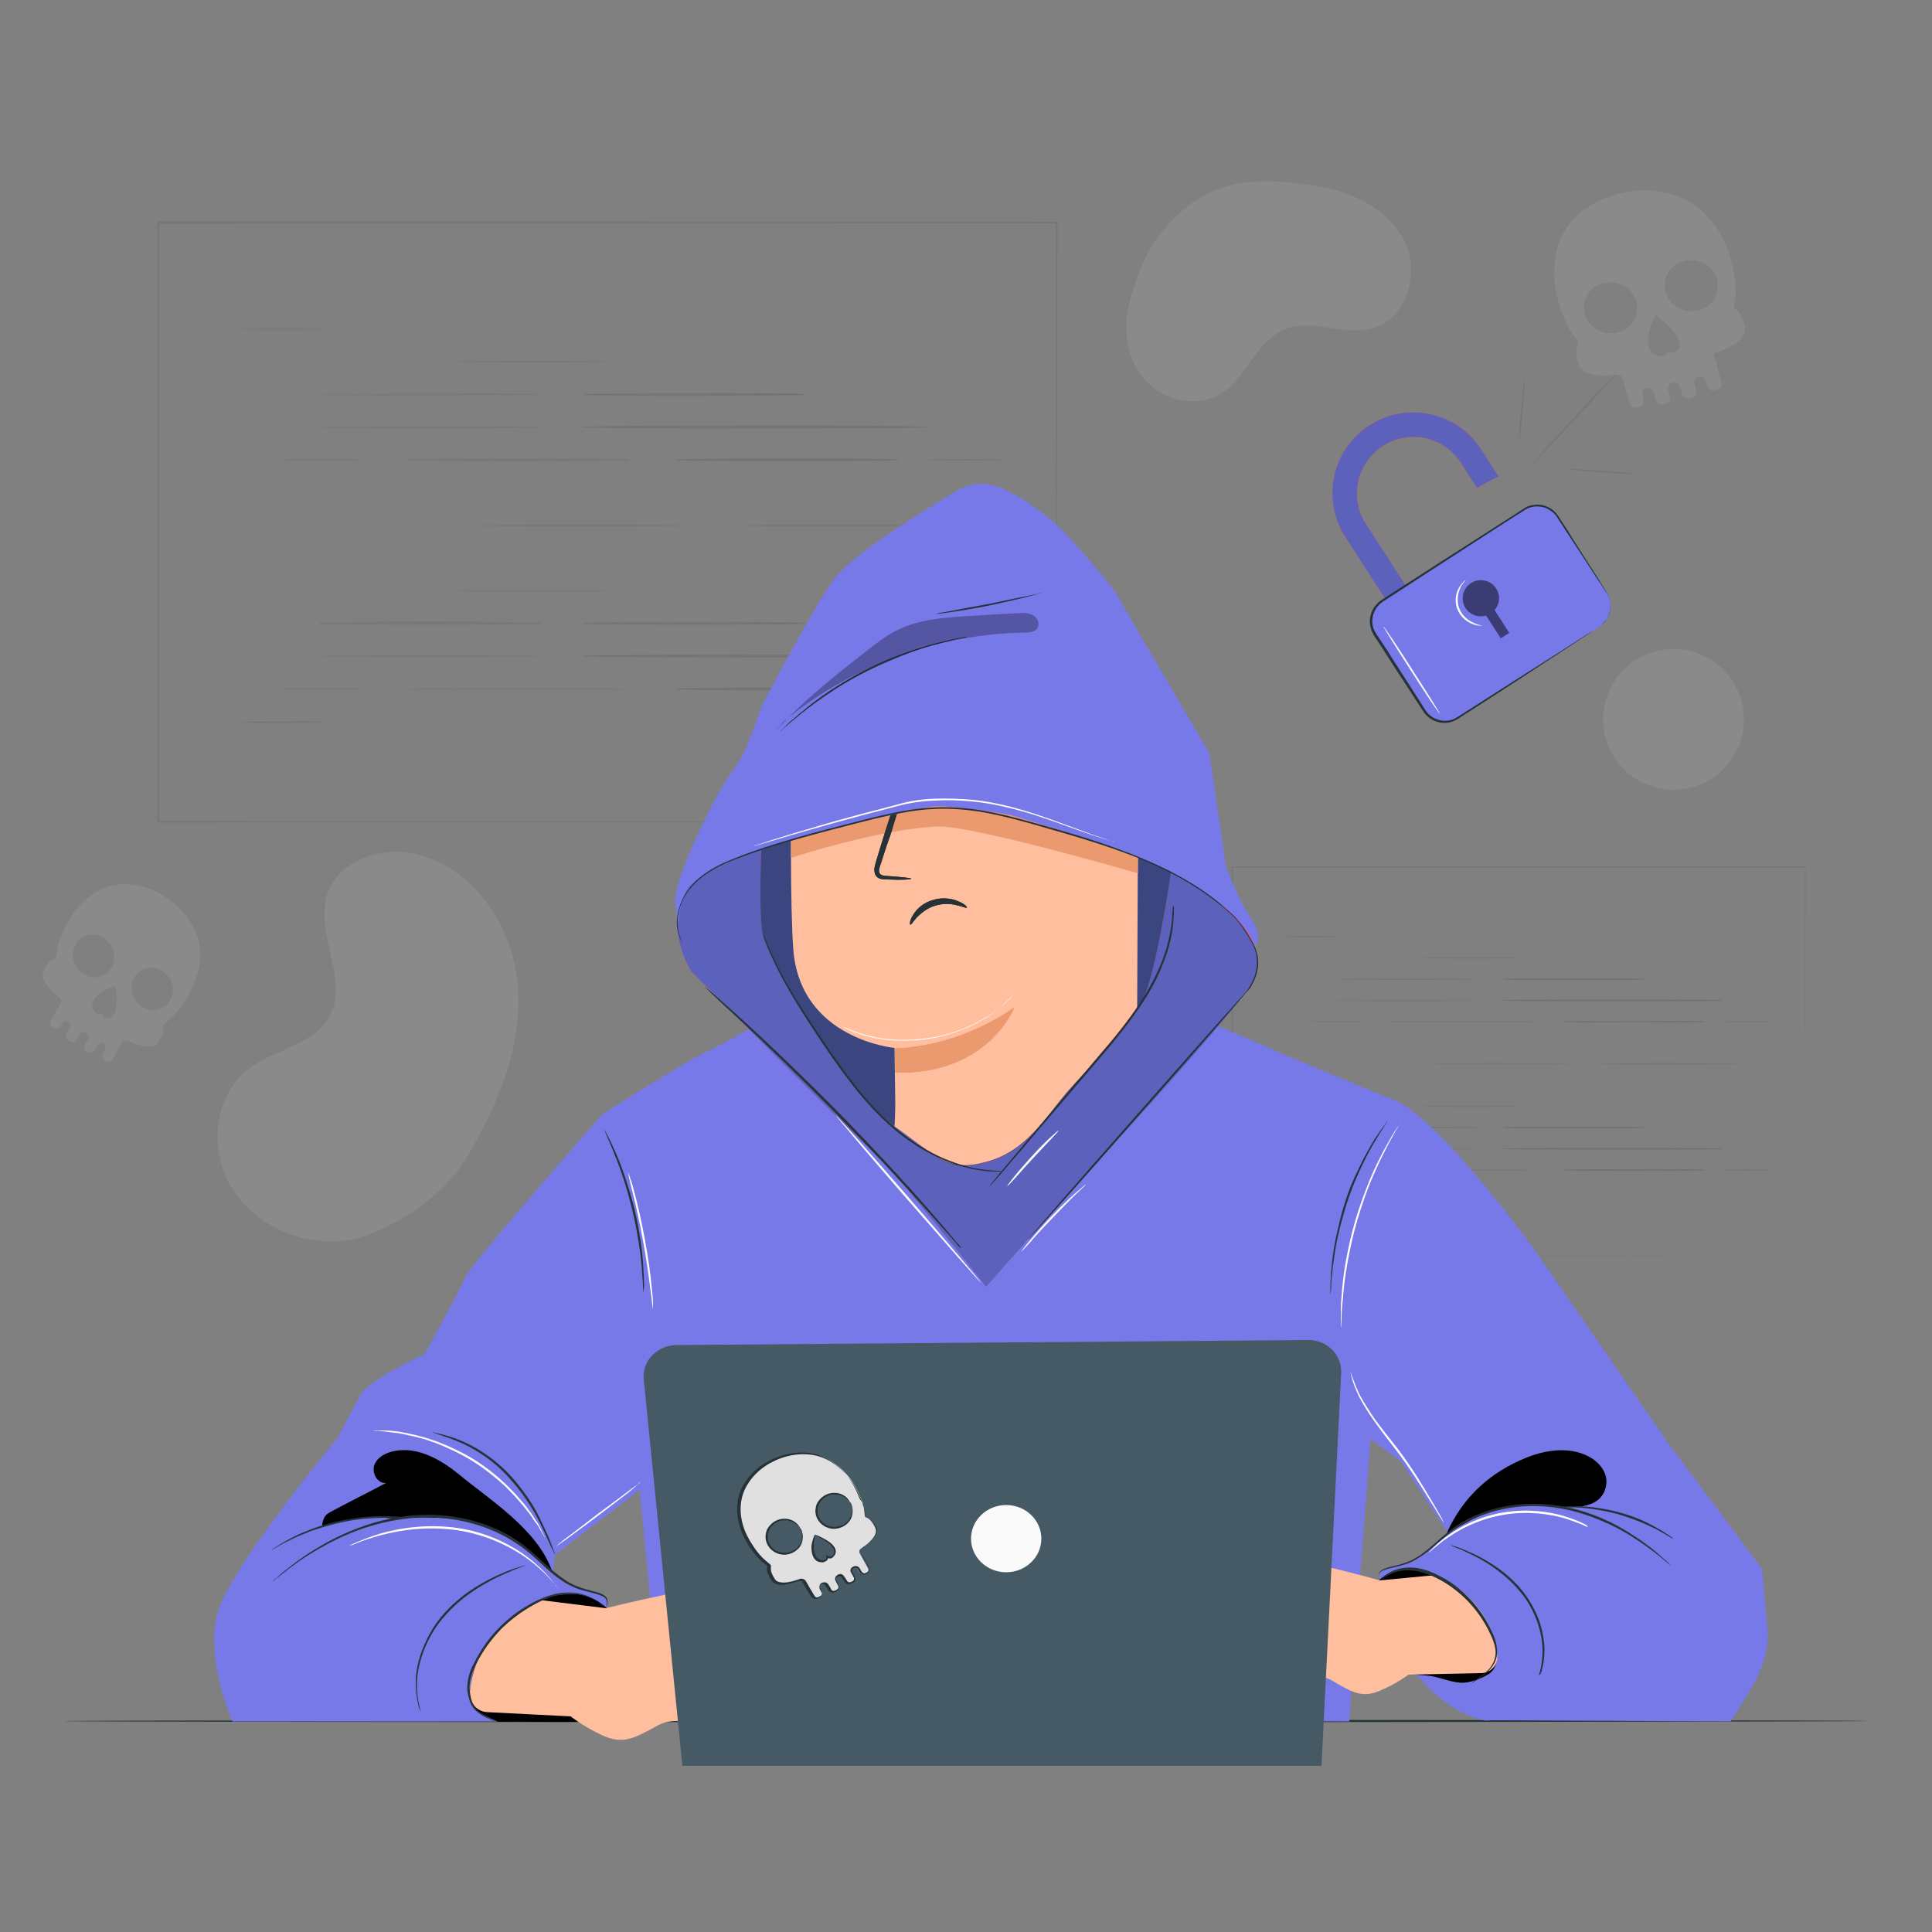<svg xmlns="http://www.w3.org/2000/svg" viewBox="0 0 500 500"><rect x="0" y="0" width="500" height="500" fill="#808080" stroke="none"/><style>.st0,.st2{opacity:.1;fill:#ebebeb}.st2{fill:none}.st3{fill:#263238}.st3,.st4{opacity:.1}.st5{fill:#e8505b}.st6{fill:#7879e8}.st8{fill:#263238}.st9{fill:#7879e6}.st12{fill:#ffbe9d}.st13{fill:#eb996e}.st14{fill:#fff}.st15{fill:#5c61bc}.st17{fill:#455a64}.st18{fill:#fafafa}</style><path class="st0" d="M48 236.8c-1.3-1.7-2.9-3.1-4.7-4.3-.1 0-.1-.1-.2-.1-.4-.3-.9-.6-1.3-.9-1.8-1.1-3.8-1.8-5.8-2.3-7.2-1.5-12.4 1.4-16.8 6.8 0 0-3.2 4.5-4.2 8.9-.3 1.3-.3 2.8-.6 3-.4.3-1.5 0-3.1 3.3-1.2 2.5 2.4 5.7 4.1 7 .5.4.6 1 .3 1.5l-2.6 4.5c-.3.6-.1 1.3.4 1.6l.5.3c.5.3 1.2.2 1.5-.3l.6-1c.3-.5 1-.7 1.5-.3.6.3.7 1.1.4 1.6l-.8 1.5c-.3.6-.1 1.3.4 1.6l.5.3c.6.3 1.3.2 1.6-.4l.8-1.4c.3-.6 1-.7 1.6-.4l.2.1c.5.3.7 1.1.4 1.6l-.8 1.4c-.3.5-.1 1.3.4 1.6l.5.3c.5.3 1.3.2 1.6-.4l.8-1.5c.3-.5 1-.7 1.6-.4.5.3.7 1 .4 1.6l-.6 1.1c-.3.5-.1 1.3.4 1.6l.5.3c.5.3 1.3.2 1.6-.4l2.6-4.5c.3-.5.9-.7 1.4-.4 1.9.9 6.3 2.8 7.8.5 2-3 1.2-3.9 1.3-4.4 0-.3 1.3-1.1 2.2-2 3.2-3.1 5.5-8.1 5.5-8.1 2.8-6.3 2.8-12.6-1.9-18.5zm-26.2 15.4c-2.6-1.5-3.7-4.8-2.4-7.5s4.6-3.6 7.2-2.1c2.6 1.5 3.7 4.8 2.4 7.5-1.3 2.7-4.5 3.6-7.2 2.1zm6.5 11.2c-1.9.4-2-1.3-2-1.3-.3.4-.7.4-1.1.2-1.2-.5-1.7-2.1-1.1-3.2 1.3-2.7 5.6-4 5.8-4-.1 0 1.5 7.7-1.6 8.3zm15.9-4.8c-1.3 2.6-4.6 3.6-7.2 2.1s-3.7-4.8-2.4-7.5c1.3-2.6 4.6-3.6 7.2-2.1 2.7 1.6 3.7 4.9 2.4 7.5zm400-167.4c2.5-.8 8-3.1 7.4-6.4-.8-4.3-2.3-4.6-2.7-5-.3-.3.2-2.1.3-3.7.2-5.5-2.2-12-2.2-12-3.5-8-9-13.5-18.3-14.6-2.7-.3-5.3-.2-7.9.2-.1 0-.2 0-.3.1-.6.1-1.3.2-1.9.4-2.5.7-5 1.7-7.2 3.1-7.7 4.9-9.8 12.1-9 20.7 0 0 1.1 6.7 4 11.6.8 1.4 2.2 2.8 2.1 3.2-.1.6-1.3 1.4.1 5.6 1.1 3.2 7.1 2.9 9.8 2.6.7-.1 1.4.4 1.6 1.1l1.7 6.3c.2.8 1 1.2 1.8 1.1l.8-.2c.8-.2 1.2-.9 1.1-1.7l-.3-1.5c-.2-.7.3-1.5 1.1-1.7.8-.2 1.6.3 1.8 1.1l.5 2c.2.8 1 1.2 1.8 1.1l.8-.2c.8-.2 1.3-.9 1.1-1.7l-.5-1.9c-.2-.8.3-1.5 1.1-1.7l.2-.1c.8-.2 1.6.3 1.8 1.1l.5 1.9c.2.8 1 1.2 1.8 1.1l.8-.2c.8-.2 1.3-.9 1.1-1.7l-.5-2c-.2-.8.3-1.5 1.1-1.7.8-.2 1.6.3 1.8 1l.4 1.5c.2.7 1 1.2 1.8 1l.8-.2c.8-.2 1.3-.9 1.1-1.7l-1.6-6.3c-.8-.6-.4-1.4.3-1.6zM418.8 86c-3.6 1-7.5-1-8.6-4.5-1.1-3.5.9-7.2 4.6-8.2s7.5 1 8.6 4.5c1.1 3.6-.9 7.2-4.6 8.2zm15.5 4.3c-1.4 2-2.9.5-2.9.5.1.6-.3 1-.8 1.2-1.5.6-3.3-.4-3.8-1.9-1.2-3.5 1.5-8.5 1.7-8.6-.1.1 8 5.6 5.8 8.8zm5.4-10c-3.6 1-7.5-1-8.6-4.5-1.1-3.5.9-7.2 4.6-8.2s7.5 1 8.6 4.5c1.1 3.6-1 7.2-4.6 8.2z" id="Background_Complete"/><g id="Background_Simple"><path d="M90.8 320.9c-.2 0-.3.1-.4.1l.4-.1z" fill="#ebebeb"/><path class="st0" d="M134 254.9c-1.3-15.7-12.2-31.5-27.8-34.1-8.6-1.4-18.8 2.3-21.5 10.6-3.3 10.2 5.7 22.2.6 31.6-4 7.4-14.1 8.5-20.8 13.5-9.5 7.1-10.7 22.3-3.8 32 6.9 9.7 18.2 14 30 12.4 11.3-2.7 24.2-11.4 30.1-21.4 8.1-13.5 14.5-28.9 13.2-44.6zM363.5 62.5c-4-8.1-13-12.7-21.9-14.2-17.3-3-29.7-2-40.8 11.6-4.3 4.8-6.7 11.9-8.4 18-2 6.9-.9 15 3.9 20.4 4.8 5.4 13.5 7.4 19.6 3.6 6.8-4.2 9.2-13.7 16.6-16.7 7.2-2.9 15.5 1.9 22.9-.3 8.7-2.6 12.1-14.3 8.1-22.4z"/><circle transform="rotate(-28.872 433.065 186.145)" class="st0" cx="433.1" cy="186.2" r="18.2"/></g><g id="Screens"><path class="st2" d="M40.9 57.5h232.5v155.1H40.9z"/><path class="st3" d="M273.4 212.7c0-1.7-.1-60.6-.2-155.1l.2.2c-64 0-144.9 0-232.5.1l.3-.3v155.1l-.2-.2c136.8.1 230.3.1 232.4.2-2.1 0-95.6.1-232.5.2h-.2V57.3h.3c87.6 0 168.5 0 232.5.1h.2v.2c-.2 94.4-.3 153.4-.3 155.1z"/><g class="st4"><path class="st5" d="M83.3 76.1c0 .1-4.7.2-10.4.2s-10.4-.1-10.4-.2 4.7-.2 10.4-.2c5.8 0 10.4.1 10.4.2z"/><path class="st6" d="M72.9 76.5c-2.8 0-5.4 0-7.3-.1-3.2-.1-3.2-.1-3.2-.3 0-.2 0-.2 3.2-.3 2 0 4.6-.1 7.3-.1 2.8 0 5.4 0 7.3.1 3.2.1 3.2.1 3.2.3 0 .2 0 .2-3.2.3-1.9.1-4.5.1-7.3.1zm-8.1-.4c1.8.1 4.6.1 8.1.1s6.3 0 8.1-.1c-1.8-.1-4.6-.1-8.1-.1-3.5.1-6.3.1-8.1.1z"/></g><path d="M83.3 195.3c0 .1-4.7.2-10.4.2s-10.4-.1-10.4-.2 4.7-.2 10.4-.2c5.8 0 10.4.1 10.4.2z" opacity=".1" fill="#7879e8"/><path class="st3" d="M64.8 195.3c1.8.1 4.6.1 8.1.1m0-.2"/><g class="st4"><path class="st5" d="M112.2 93.6c0 .1-8.7.2-19.4.2s-19.4-.1-19.4-.2 8.7-.2 19.4-.2 19.4.1 19.4.2z"/><path class="st6" d="M92.8 94c-5.2 0-10.1 0-13.7-.1-5.8-.1-5.8-.1-5.8-.3 0-.2 0-.2 5.8-.3 3.7 0 8.6-.1 13.7-.1 5.2 0 10.1 0 13.7.1 5.8.1 5.8.1 5.8.3 0 .2 0 .2-5.8.3-3.6.1-8.5.1-13.7.1zm-15.1-.4c3.4.1 8.6.1 15.1.1s11.8 0 15.1-.1c-3.4 0-8.6-.1-15.1-.1s-11.8 0-15.1.1z"/></g><g class="st4"><path class="st8" d="M157.2 93.6c0 .1-8.7.2-19.4.2s-19.4-.1-19.4-.2 8.7-.2 19.4-.2 19.4.1 19.4.2z"/><path class="st3" d="M137.8 94c-5.2 0-10.1 0-13.7-.1-5.8-.1-5.8-.1-5.8-.3 0-.2 0-.2 5.8-.3 3.7 0 8.6-.1 13.7-.1 5.2 0 10.1 0 13.7.1 5.8.1 5.8.1 5.8.3 0 .2 0 .2-5.8.3-3.7.1-8.5.1-13.7.1zm-15.2-.4c3.4.1 8.6.1 15.1.1s11.8 0 15.1-.1c-3.4 0-8.6-.1-15.1-.1s-11.7 0-15.1.1z"/></g><g class="st4"><path class="st8" d="M140 102.1c0 .1-12.8.2-28.6.2s-28.6-.1-28.6-.2 12.8-.2 28.6-.2c15.8-.1 28.6 0 28.6.2z"/><path class="st3" d="M111.4 102.5c-7.7 0-14.8 0-20.3-.1-8.5-.1-8.5-.1-8.5-.3 0-.2 0-.2 8.5-.3 5.4 0 12.6-.1 20.3-.1 7.6 0 14.8 0 20.3.1 8.5.1 8.5.1 8.5.3 0 .2 0 .2-8.5.3-5.5 0-12.7.1-20.3.1zm-22.4-.4c5 .1 12.7.1 22.3.1 9.6 0 17.3 0 22.3-.1-5-.1-12.7-.1-22.3-.1-9.6 0-17.3 0-22.3.1z"/></g><g class="st4"><path class="st8" d="M140 110.6c0 .1-12.8.2-28.6.2s-28.6-.1-28.6-.2 12.8-.2 28.6-.2c15.8-.1 28.6 0 28.6.2z"/><path class="st3" d="M111.4 110.9c-7.6 0-14.8 0-20.3-.1-8.5-.1-8.5-.1-8.5-.3 0-.2 0-.2 8.5-.3 5.4 0 12.6-.1 20.3-.1 7.7 0 14.8 0 20.3.1 8.5.1 8.5.1 8.5.3 0 .2 0 .2-8.5.3-5.5.1-12.7.1-20.3.1zm-22.3-.3c5 0 12.7.1 22.3.1 9.6 0 17.3 0 22.3-.1-5-.1-12.7-.1-22.3-.1-9.6 0-17.4 0-22.3.1z"/></g><g class="st4"><path class="st8" d="M179.5 136c0 .1-12.8.2-28.6.2s-28.6-.1-28.6-.2 12.8-.2 28.6-.2c15.7 0 28.6.1 28.6.2z"/><path class="st3" d="M150.8 136.4c-7.7 0-14.8 0-20.3-.1-8.5-.1-8.5-.1-8.5-.3 0-.2 0-.2 8.5-.3 5.4 0 12.6-.1 20.3-.1 7.7 0 14.8 0 20.3.1 8.5.1 8.5.1 8.5.3 0 .2 0 .2-8.5.3-5.4 0-12.6.1-20.3.1zm-22.3-.4c5 0 12.7.1 22.3.1 9.6 0 17.3 0 22.3-.1-5-.1-12.7-.1-22.3-.1-9.6 0-17.3 0-22.3.1z"/></g><g class="st4"><path class="st8" d="M162.4 119c0 .1-12.8.2-28.6.2s-28.6-.1-28.6-.2 12.8-.2 28.6-.2 28.6.1 28.6.2z"/><path class="st8" d="M133.8 119.4c-7.7 0-14.8 0-20.3-.1-8.5-.1-8.5-.1-8.5-.3 0-.2 0-.2 8.5-.3 5.4 0 12.6-.1 20.3-.1 7.6 0 14.8 0 20.3.1 8.5.1 8.5.1 8.5.3 0 .2 0 .2-8.5.3-5.5.1-12.7.1-20.3.1zm-22.3-.4c5 .1 12.7.1 22.3.1 9.6 0 17.3 0 22.3-.1-5 0-12.7-.1-22.3-.1-9.6 0-17.3.1-22.3.1z"/></g><path class="st3" d="M232.4 119c0 .1-12.8.2-28.6.2s-28.6-.1-28.6-.2 12.8-.2 28.6-.2 28.6.1 28.6.2z"/><path class="st3" d="M203.8 119.4c-7.7 0-14.8 0-20.3-.1-8.5-.1-8.5-.1-8.5-.3 0-.2 0-.2 8.5-.3 5.4 0 12.6-.1 20.3-.1 7.6 0 14.8 0 20.3.1 8.5.1 8.5.1 8.5.3 0 .2 0 .2-8.5.3-5.5.1-12.6.1-20.3.1zm-22.3-.4c5 .1 12.7.1 22.3.1 9.6 0 17.3 0 22.3-.1-5 0-12.7-.1-22.3-.1-9.6 0-17.3.1-22.3.1zm26.6-16.9c0 .1-12.8.2-28.6.2s-28.6-.1-28.6-.2 12.8-.2 28.6-.2c15.8-.1 28.6 0 28.6.2z"/><path class="st3" d="M179.5 102.5c-7.7 0-14.8 0-20.3-.1-8.5-.1-8.5-.1-8.5-.3 0-.2 0-.2 8.5-.3 5.4 0 12.6-.1 20.3-.1 7.6 0 14.8 0 20.3.1 8.5.1 8.5.1 8.5.3 0 .2 0 .2-8.5.3-5.5 0-12.7.1-20.3.1zm-22.4-.4c5 .1 12.7.1 22.3.1 9.6 0 17.3 0 22.3-.1-5-.1-12.7-.1-22.3-.1-9.6 0-17.3 0-22.3.1zm90.6 33.9c0 .1-12.8.2-28.6.2s-28.6-.1-28.6-.2 12.8-.2 28.6-.2c15.7 0 28.6.1 28.6.2z"/><g class="st4"><path class="st3" d="M219 136.4c-7.7 0-14.8 0-20.3-.1-8.5-.1-8.5-.1-8.5-.3 0-.2 0-.2 8.5-.3 5.4 0 12.6-.1 20.3-.1 7.7 0 14.8 0 20.3.1 8.5.1 8.5.1 8.5.3 0 .2 0 .2-8.5.3-5.4 0-12.6.1-20.3.1zm-22.3-.4c5 0 12.7.1 22.3.1 9.6 0 17.3 0 22.3-.1-5-.1-12.7-.1-22.3-.1-9.6 0-17.3 0-22.3.1z"/></g><path class="st3" d="M239.8 110.6c0 .1-19.9.2-44.5.2s-44.5-.1-44.5-.2 19.9-.2 44.5-.2c24.6-.1 44.5 0 44.5.2z"/><path class="st3" d="M195.3 110.9c-11.9 0-23.1 0-31.5-.1-9.7-.1-12.3-.1-12.9-.2-.2 0-.2-.1-.2-.1 0-.1 0-.1.2-.1.7-.1 3.2-.1 12.9-.2 8.4 0 19.6-.1 31.5-.1 11.9 0 23.1 0 31.5.1 9.8.1 12.3.1 12.9.2.2 0 .2.1.2.1s0 .1-.2.1c-.7.1-3.2.1-12.9.2-8.5.1-19.6.1-31.5.1zm-34.7-.3c8.2.1 20.8.1 34.7.1 13.9 0 26.5 0 34.7-.1-8.2-.1-20.8-.1-34.7-.1-13.9 0-26.5 0-34.7.1z"/><g class="st4"><path class="st8" d="M83.3 85.1c0 .1-4.7.2-10.4.2s-10.4-.1-10.4-.2 4.7-.2 10.4-.2c5.8 0 10.4.1 10.4.2z"/><path class="st3" d="M72.9 85.5c-2.8 0-5.4 0-7.3-.1-3.2-.1-3.2-.1-3.2-.3 0-.2 0-.2 3.2-.3 2 0 4.6-.1 7.3-.1 2.8 0 5.4 0 7.3.1 3.2.1 3.2.1 3.2.3 0 .2 0 .2-3.2.3-1.9.1-4.5.1-7.3.1zm-8.1-.4c1.8.1 4.6.1 8.1.1s6.3 0 8.1-.1c-1.8-.1-4.6-.1-8.1-.1s-6.3.1-8.1.1z"/></g><path class="st3" d="M83.3 186.9c0 .1-4.7.2-10.4.2s-10.4-.1-10.4-.2 4.7-.2 10.4-.2c5.8-.1 10.4 0 10.4.2z"/><path class="st3" d="M72.9 186.8c-3.5 0-6.3 0-8.1.1m8.1 0"/><g class="st4"><path class="st8" d="M93.6 119c0 .1-4.7.2-10.4.2s-10.4-.1-10.4-.2 4.7-.2 10.4-.2c5.8 0 10.4.1 10.4.2z"/><path class="st3" d="M83.2 119.4c-2.8 0-5.4 0-7.3-.1-3.2-.1-3.2-.1-3.2-.3 0-.2 0-.2 3.2-.3 2 0 4.6-.1 7.3-.1 2.8 0 5.4 0 7.3.1 3.2.1 3.2.1 3.2.3 0 .2 0 .2-3.2.3-1.9.1-4.5.1-7.3.1zm-8.1-.4c1.8.1 4.6.1 8.1.1s6.3 0 8.1-.1c-1.8 0-4.6-.1-8.1-.1s-6.3.1-8.1.1z"/></g><path class="st3" d="M260.1 119c0 .1-4.7.2-10.4.2s-10.4-.1-10.4-.2 4.7-.2 10.4-.2c5.8 0 10.4.1 10.4.2z"/><g class="st4"><path class="st5" d="M112.2 152.9c0 .1-8.7.2-19.4.2s-19.4-.1-19.4-.2 8.7-.2 19.4-.2 19.4.1 19.4.2z"/><path class="st6" d="M92.8 153.3c-5.2 0-10.1 0-13.7-.1-5.8-.1-5.8-.1-5.8-.3 0-.2 0-.2 5.8-.3 3.7 0 8.6-.1 13.7-.1 5.2 0 10.1 0 13.7.1 5.8.1 5.8.1 5.8.3 0 .2 0 .2-5.8.3-3.6 0-8.5.1-13.7.1zm-15.1-.4c3.4.1 8.6.1 15.2.1 6.5 0 11.8 0 15.2-.1-3.4-.1-8.6-.1-15.2-.1s-11.9 0-15.2.1z"/></g><g class="st4"><path class="st8" d="M157.2 152.9c0 .1-8.7.2-19.4.2s-19.4-.1-19.4-.2 8.7-.2 19.4-.2 19.4.1 19.4.2z"/><path class="st3" d="M137.8 153.3c-5.2 0-10.1 0-13.7-.1-5.8-.1-5.8-.1-5.8-.3 0-.2 0-.2 5.8-.3 3.7 0 8.6-.1 13.7-.1 5.2 0 10.1 0 13.7.1 5.8.1 5.8.1 5.8.3 0 .2 0 .2-5.8.3-3.7 0-8.6.1-13.7.1zm-15.2-.4c3.4.1 8.6.1 15.2.1 6.5 0 11.8 0 15.2-.1-3.4-.1-8.6-.1-15.2-.1s-11.8 0-15.2.1z"/></g><g class="st4"><path class="st8" d="M140 161.4c0 .1-12.8.2-28.6.2s-28.6-.1-28.6-.2 12.8-.2 28.6-.2c15.8-.1 28.6 0 28.6.2z"/><path class="st8" d="M111.4 161.7c-7.6 0-14.8 0-20.3-.1-8.5-.1-8.5-.1-8.5-.3 0-.2 0-.2 8.5-.3 5.4 0 12.6-.1 20.3-.1 7.7 0 14.8 0 20.3.1 8.5.1 8.5.1 8.5.3 0 .2 0 .2-8.5.3-5.5.1-12.7.1-20.3.1zm-22.3-.3c5 0 12.7.1 22.3.1 9.6 0 17.3 0 22.3-.1-5-.1-12.7-.1-22.3-.1-9.6 0-17.4 0-22.3.1z"/></g><g class="st4"><path class="st8" d="M140 169.8c0 .1-12.8.2-28.6.2s-28.6-.1-28.6-.2 12.8-.2 28.6-.2 28.6.1 28.6.2z"/><path class="st3" d="M111.4 170.2c-7.7 0-14.8 0-20.3-.1-8.5-.1-8.5-.1-8.5-.3 0-.2 0-.2 8.5-.3 5.4 0 12.6-.1 20.3-.1 7.6 0 14.8 0 20.3.1 8.5.1 8.5.1 8.5.3 0 .2 0 .2-8.5.3-5.5.1-12.7.1-20.3.1zm-22.4-.4c5 .1 12.7.1 22.3.1 9.6 0 17.3 0 22.3-.1-5-.1-12.7-.1-22.3-.1-9.6.1-17.3.1-22.3.1z"/></g><g class="st4"><path class="st8" d="M162.4 178.3c0 .1-12.8.2-28.6.2s-28.6-.1-28.6-.2 12.8-.2 28.6-.2 28.6.1 28.6.2z"/><path class="st3" d="M133.8 178.7c-7.6 0-14.8 0-20.3-.1-8.5-.1-8.5-.1-8.5-.3 0-.2 0-.2 8.5-.3 5.4 0 12.6-.1 20.3-.1 7.7 0 14.8 0 20.3.1 8.5.1 8.5.1 8.5.3 0 .2 0 .2-8.5.3-5.5.1-12.7.1-20.3.1zm-22.3-.4c5 .1 12.7.1 22.3.1 9.6 0 17.3 0 22.3-.1-5-.1-12.7-.1-22.3-.1-9.6 0-17.4.1-22.3.1z"/></g><path class="st3" d="M232.4 178.3c0 .1-12.8.2-28.6.2s-28.6-.1-28.6-.2 12.8-.2 28.6-.2 28.6.1 28.6.2z"/><path class="st3" d="M203.8 178.7c-7.6 0-14.8 0-20.3-.1-8.5-.1-8.5-.1-8.5-.3 0-.2 0-.2 8.5-.3 5.4 0 12.6-.1 20.3-.1 7.7 0 14.8 0 20.3.1 8.5.1 8.5.1 8.5.3 0 .2 0 .2-8.5.3-5.5.1-12.7.1-20.3.1zm-22.3-.4c5 .1 12.7.1 22.3.1 9.6 0 17.3 0 22.3-.1-5-.1-12.7-.1-22.3-.1-9.6 0-17.3.1-22.3.1zm26.6-16.9c0 .1-12.8.2-28.6.2s-28.6-.1-28.6-.2 12.8-.2 28.6-.2c15.8-.1 28.6 0 28.6.2z"/><path class="st3" d="M179.5 161.7c-7.7 0-14.8 0-20.3-.1-8.5-.1-8.5-.1-8.5-.3 0-.2 0-.2 8.5-.3 5.4 0 12.6-.1 20.3-.1 7.7 0 14.8 0 20.3.1 8.5.1 8.5.1 8.5.3 0 .2 0 .2-8.5.3-5.5.1-12.7.1-20.3.1zm-22.4-.3c5 0 12.7.1 22.3.1 9.6 0 17.3 0 22.3-.1-5-.1-12.7-.1-22.3-.1-9.6 0-17.3 0-22.3.1zm82.7 8.4c0 .1-19.9.2-44.5.2s-44.5-.1-44.5-.2 19.9-.2 44.5-.2 44.5.1 44.5.2z"/><path class="st3" d="M195.3 170.2c-11.9 0-23.1 0-31.5-.1-9.8-.1-12.3-.1-12.9-.2-.2 0-.2-.1-.2-.1s0-.1.2-.1c.7-.1 3.2-.1 12.9-.2 8.4 0 19.6-.1 31.5-.1 11.9 0 23 0 31.5.1 9.7.1 12.3.1 12.9.2.2 0 .2.1.2.1s0 .1-.2.1c-.7.1-3.2.1-12.9.2-8.5.1-19.6.1-31.5.1zm-34.7-.4c8.2.1 20.8.1 34.7.1 13.9 0 26.5 0 34.7-.1-8.2-.1-20.8-.1-34.7-.1-14 .1-26.5.1-34.7.1z"/><g class="st4"><path class="st8" d="M93.6 178.3c0 .1-4.7.2-10.4.2s-10.4-.1-10.4-.2 4.7-.2 10.4-.2c5.8 0 10.4.1 10.4.2z"/><path class="st3" d="M83.2 178.7c-2.8 0-5.4 0-7.3-.1-3.2-.1-3.2-.1-3.2-.3 0-.2 0-.2 3.2-.3 2 0 4.6-.1 7.3-.1 2.8 0 5.4 0 7.3.1 3.2.1 3.2.1 3.2.3 0 .2 0 .2-3.2.3-1.9.1-4.5.1-7.3.1zm-8.1-.4c1.8.1 4.6.1 8.1.1s6.3 0 8.1-.1c-1.8-.1-4.6-.1-8.1-.1s-6.3.1-8.1.1z"/></g><path class="st8" d="M260.1 178.3c0 .1-4.7.2-10.4.2s-10.4-.1-10.4-.2 4.7-.2 10.4-.2c5.8 0 10.4.1 10.4.2z"/><path class="st8" d="M249.7 178.7c-2.8 0-5.4 0-7.3-.1-3.2-.1-3.2-.1-3.2-.3 0-.2 0-.2 3.2-.3 2 0 4.6-.1 7.3-.1 2.8 0 5.4 0 7.3.1 3.2.1 3.2.1 3.2.3 0 .2 0 .2-3.2.3-1.9.1-4.5.1-7.3.1zm-8.1-.4c1.8.1 4.6.1 8.1.1s6.3 0 8.1-.1c-1.8-.1-4.6-.1-8.1-.1s-6.3.1-8.1.1z"/><path class="st2" d="M318.9 224.5h148.3v100.6H318.9z"/><path class="st3" d="M467.2 325c0-1.1-.1-39.3-.1-100.6l.1.1H318.9l.2-.2v100.6l-.2-.2c87.3.3 146.9.3 148.3.3-1.4 0-61 .1-148.3.2h-.2v-101h148.6v.1c-.1 61.5-.1 99.6-.1 100.7z"/><g class="st4"><path class="st5" d="M345.9 236.5c0 .1-3 .2-6.6.2-3.7 0-6.6-.1-6.6-.2s3-.2 6.6-.2c3.7.1 6.6.2 6.6.2z"/><path class="st9" d="M339.3 236.8h-4.7c-2 0-2-.1-2-.2s0-.2 2-.2h9.4c2 0 2 .1 2 .2s0 .2-2 .2h-4.7zm-5.2-.3c1.2 0 3 .1 5.2.1s4 0 5.2-.1c-1.2 0-3-.1-5.2-.1-2.2.1-4 .1-5.2.1z"/></g><path d="M345.9 313.8c0 .1-3 .2-6.6.2-3.7 0-6.6-.1-6.6-.2s3-.2 6.6-.2c3.7.1 6.6.1 6.6.2z" opacity=".1" fill="#7879e6"/><path class="st3" d="M334.1 313.8c1.2 0 3 .1 5.2.1m0-.1"/><g class="st4"><path class="st5" d="M364.4 247.9c0 .1-5.6.2-12.4.2-6.8 0-12.4-.1-12.4-.2s5.5-.2 12.4-.2c6.8 0 12.4.1 12.4.2z"/><path class="st9" d="M352 248.1h-8.8c-3.7 0-3.7-.1-3.7-.2s0-.2 3.7-.2h17.6c3.7 0 3.7.1 3.7.2s0 .2-3.7.2H352zm-9.7-.2c2.2 0 5.5.1 9.7.1 4.2 0 7.5 0 9.7-.1-2.2 0-5.5-.1-9.7-.1-4.2 0-7.5 0-9.7.1z"/></g><g class="st4"><path class="st8" d="M393.1 247.9c0 .1-5.6.2-12.4.2-6.8 0-12.4-.1-12.4-.2s5.5-.2 12.4-.2c6.8 0 12.4.1 12.4.2z"/><path class="st3" d="M380.7 248.1h-8.8c-3.7 0-3.7-.1-3.7-.2s0-.2 3.7-.2h17.6c3.7 0 3.7.1 3.7.2s0 .2-3.7.2h-8.8zm-9.7-.2c2.2 0 5.5.1 9.7.1 4.2 0 7.5 0 9.7-.1-2.2 0-5.5-.1-9.7-.1-4.2 0-7.5 0-9.7.1z"/></g><g class="st4"><path class="st8" d="M382.1 253.4c0 .1-8.2.2-18.3.2-10.1 0-18.3-.1-18.3-.2s8.2-.2 18.3-.2c10.1 0 18.3.1 18.3.2z"/><path class="st3" d="M363.8 253.6h-12.9c-5.4 0-5.4-.1-5.4-.2s0-.2 5.4-.2h25.8c5.4 0 5.4.1 5.4.2s0 .2-5.4.2h-12.9zm-14.2-.2c3.2 0 8.1.1 14.2.1s11.1 0 14.2-.1c-3.2 0-8.1-.1-14.2-.1s-11 0-14.2.1z"/></g><g class="st4"><path class="st8" d="M382.1 258.9c0 .1-8.2.2-18.3.2-10.1 0-18.3-.1-18.3-.2s8.2-.2 18.3-.2c10.1 0 18.3.1 18.3.2z"/><path class="st3" d="M363.8 259.1h-12.9c-5.4 0-5.4-.1-5.4-.2s0-.2 5.4-.2h25.8c5.4 0 5.4.1 5.4.2s0 .2-5.4.2h-12.9zm-14.2-.2c3.2 0 8.1.1 14.2.1s11.1 0 14.2-.1c-3.2 0-8.1-.1-14.2-.1s-11 0-14.2.1z"/></g><g class="st4"><path class="st8" d="M407.3 275.3c0 .1-8.2.2-18.3.2-10.1 0-18.3-.1-18.3-.2s8.2-.2 18.3-.2c10.1.1 18.3.2 18.3.2z"/><path class="st3" d="M389 275.6h-12.9c-5.4 0-5.4-.1-5.4-.2s0-.2 5.4-.2h25.8c5.4 0 5.4.1 5.4.2s0 .2-5.4.2H389zm-14.2-.3c3.2 0 8.1.1 14.2.1s11.1 0 14.2-.1c-3.2 0-8.1-.1-14.2-.1-6.1.1-11.1.1-14.2.1z"/></g><g class="st4"><path class="st8" d="M396.4 264.4c0 .1-8.2.2-18.3.2-10.1 0-18.3-.1-18.3-.2s8.2-.1 18.3-.1c10.1-.1 18.3 0 18.3.1z"/><path class="st8" d="M378.1 264.6h-12.9c-5.4 0-5.4-.1-5.4-.2s0-.2 5.4-.2H391c5.4 0 5.4.1 5.4.2s0 .2-5.4.2h-12.9zm-14.2-.2c3.2 0 8.1.1 14.2.1s11.1 0 14.2-.1c-3.2 0-8.1-.1-14.2-.1s-11 0-14.2.1z"/></g><path class="st3" d="M441.1 264.4c0 .1-8.2.2-18.3.2-10.1 0-18.3-.1-18.3-.2s8.2-.1 18.3-.1c10.1-.1 18.3 0 18.3.1z"/><path class="st3" d="M422.8 264.6h-12.9c-5.4 0-5.4-.1-5.4-.2s0-.2 5.4-.2h25.8c5.4 0 5.4.1 5.4.2s0 .2-5.4.2h-12.9zm-14.2-.2c3.2 0 8.1.1 14.2.1s11.1 0 14.2-.1c-3.2 0-8.1-.1-14.2-.1s-11.1 0-14.2.1zm16.9-11c0 .1-8.2.2-18.3.2-10.1 0-18.3-.1-18.3-.2s8.2-.2 18.3-.2c10.1 0 18.3.1 18.3.2z"/><path class="st3" d="M407.3 253.6h-12.9c-5.4 0-5.4-.1-5.4-.2s0-.2 5.4-.2h25.8c5.4 0 5.4.1 5.4.2s0 .2-5.4.2h-12.9zm-14.3-.2c3.2 0 8.1.1 14.2.1s11.1 0 14.2-.1c-3.2 0-8.1-.1-14.2-.1s-11 0-14.2.1zm57.8 21.9c0 .1-8.2.2-18.3.2-10.1 0-18.3-.1-18.3-.2s8.2-.2 18.3-.2c10.1.1 18.3.2 18.3.2z"/><g class="st4"><path class="st3" d="M432.5 275.6h-12.9c-5.4 0-5.4-.1-5.4-.2s0-.2 5.4-.2h25.8c5.4 0 5.4.1 5.4.2s0 .2-5.4.2h-12.9zm-14.2-.3c3.2 0 8.1.1 14.2.1s11.1 0 14.2-.1c-3.2 0-8.1-.1-14.2-.1s-11.1.1-14.2.1z"/></g><path class="st3" d="M445.7 258.9c0 .1-12.7.2-28.4.2s-28.4-.1-28.4-.2 12.7-.2 28.4-.2 28.4.1 28.4.2z"/><path class="st3" d="M417.4 259.1h-20.1c-6.2 0-7.8-.1-8.3-.1-.1 0-.1 0-.1-.1 0 0 0-.1.1-.1.4-.1 2-.1 8.3-.1h40.2c6.2 0 7.8.1 8.3.1.1 0 .1 0 .1.1 0 0 0 .1-.1.1-.4.1-2 .1-8.3.1h-20.1zm-22.2-.2c5.2 0 13.2.1 22.1.1 8.9 0 16.9 0 22.1-.1-5.2 0-13.2-.1-22.1-.1-8.8 0-16.8 0-22.1.1z"/><g class="st4"><path class="st8" d="M345.9 242.4c0 .1-3 .2-6.6.2-3.7 0-6.6-.1-6.6-.2s3-.2 6.6-.2c3.7 0 6.6.1 6.6.2z"/><path class="st3" d="M339.3 242.6h-4.7c-2 0-2-.1-2-.2s0-.2 2-.2h9.4c2 0 2 .1 2 .2s0 .2-2 .2h-4.7zm-5.2-.2c1.2 0 3 .1 5.2.1s4 0 5.2-.1c-1.2 0-3-.1-5.2-.1s-4 0-5.2.1z"/></g><path class="st3" d="M345.9 308.3c0 .1-3 .2-6.6.2-3.7 0-6.6-.1-6.6-.2s3-.2 6.6-.2c3.7.1 6.6.1 6.6.2z"/><path class="st3" d="M339.3 308.3c-2.2 0-4 0-5.2.1m5.2 0"/><g class="st4"><path class="st8" d="M352.5 264.4c0 .1-3 .2-6.6.2-3.7 0-6.6-.1-6.6-.2s3-.1 6.6-.1c3.6-.1 6.6 0 6.6.1z"/><path class="st3" d="M345.9 264.6h-4.7c-2 0-2-.1-2-.2s0-.2 2-.2h9.4c2 0 2 .1 2 .2s0 .2-2 .2h-4.7zm-5.2-.2c1.2 0 2.9.1 5.2.1 2.2 0 4 0 5.2-.1-1.2 0-2.9-.1-5.2-.1-2.2 0-4 0-5.2.1z"/></g><path class="st3" d="M458.7 264.4c0 .1-3 .2-6.6.2-3.7 0-6.6-.1-6.6-.2s3-.1 6.6-.1c3.6-.1 6.6 0 6.6.1z"/><g class="st4"><path class="st5" d="M364.4 286.3c0 .1-5.6.2-12.4.2-6.8 0-12.4-.1-12.4-.2s5.5-.2 12.4-.2c6.8.1 12.4.1 12.4.2z"/><path class="st9" d="M352 286.5h-8.8c-3.7 0-3.7-.1-3.7-.2s0-.2 3.7-.2h17.6c3.7 0 3.7.1 3.7.2s0 .2-3.7.2H352zm-9.7-.2c2.2 0 5.5.1 9.7.1 4.2 0 7.5 0 9.7-.1-2.2 0-5.5-.1-9.7-.1-4.2 0-7.5.1-9.7.1z"/></g><g class="st4"><path class="st8" d="M393.1 286.3c0 .1-5.6.2-12.4.2-6.8 0-12.4-.1-12.4-.2s5.5-.2 12.4-.2c6.8.1 12.4.1 12.4.2z"/><path class="st3" d="M380.7 286.5h-8.8c-3.7 0-3.7-.1-3.7-.2s0-.2 3.7-.2h17.6c3.7 0 3.7.1 3.7.2s0 .2-3.7.2h-8.8zm-9.7-.2c2.2 0 5.5.1 9.7.1 4.2 0 7.5 0 9.7-.1-2.2 0-5.5-.1-9.7-.1-4.2 0-7.5.1-9.7.1z"/></g><g class="st4"><path class="st8" d="M382.1 291.8c0 .1-8.2.2-18.3.2-10.1 0-18.3-.1-18.3-.2s8.2-.2 18.3-.2c10.1 0 18.3.1 18.3.2z"/><path class="st8" d="M363.8 292h-12.9c-5.4 0-5.4-.1-5.4-.2s0-.2 5.4-.2h25.8c5.4 0 5.4.1 5.4.2s0 .2-5.4.2h-12.9zm-14.2-.2c3.2 0 8.1.1 14.2.1s11.1 0 14.2-.1c-3.2 0-8.1-.1-14.2-.1s-11 .1-14.2.1z"/></g><g class="st4"><path class="st8" d="M382.1 297.3c0 .1-8.2.2-18.3.2-10.1 0-18.3-.1-18.3-.2s8.2-.2 18.3-.2c10.1 0 18.3.1 18.3.2z"/><path class="st3" d="M363.8 297.5h-12.9c-5.4 0-5.4-.1-5.4-.2s0-.2 5.4-.2h25.8c5.4 0 5.4.1 5.4.2s0 .2-5.4.2h-12.9zm-14.2-.2c3.2 0 8.1.1 14.2.1s11.1 0 14.2-.1c-3.2 0-8.1-.1-14.2-.1s-11 .1-14.2.1z"/></g><g class="st4"><path class="st8" d="M396.4 302.8c0 .1-8.2.2-18.3.2-10.1 0-18.3-.1-18.3-.2s8.2-.2 18.3-.2c10.1 0 18.3.1 18.3.2z"/><path class="st3" d="M378.1 303h-12.9c-5.4 0-5.4-.1-5.4-.2s0-.2 5.4-.2H391c5.4 0 5.4.1 5.4.2s0 .2-5.4.2h-12.9zm-14.2-.2c3.2 0 8.1.1 14.2.1s11.1 0 14.2-.1c-3.2 0-8.1-.1-14.2-.1s-11 .1-14.2.1z"/></g><path class="st3" d="M441.1 302.8c0 .1-8.2.2-18.3.2-10.1 0-18.3-.1-18.3-.2s8.2-.2 18.3-.2c10.1 0 18.3.1 18.3.2z"/><path class="st3" d="M422.8 303h-12.9c-5.4 0-5.4-.1-5.4-.2s0-.2 5.4-.2h25.8c5.4 0 5.4.1 5.4.2s0 .2-5.4.2h-12.9zm-14.3-.2c3.2 0 8.1.1 14.2.1s11.1 0 14.2-.1c-3.2 0-8.1-.1-14.2-.1s-11 .1-14.2.1zm17-11c0 .1-8.2.2-18.3.2-10.1 0-18.3-.1-18.3-.2s8.2-.2 18.3-.2c10.1 0 18.3.1 18.3.2z"/><path class="st3" d="M407.3 292h-12.9c-5.4 0-5.4-.1-5.4-.2s0-.2 5.4-.2h25.8c5.4 0 5.4.1 5.4.2s0 .2-5.4.2h-12.9zm-14.3-.2c3.2 0 8.1.1 14.2.1s11.1 0 14.2-.1c-3.2 0-8.1-.1-14.2-.1s-11 .1-14.2.1zm52.7 5.5c0 .1-12.7.2-28.4.2s-28.4-.1-28.4-.2 12.7-.2 28.4-.2 28.4.1 28.4.2z"/><path class="st3" d="M417.4 297.5h-20.1c-6.2 0-7.8-.1-8.3-.1-.1 0-.1 0-.1-.1 0 0 0-.1.1-.1.4-.1 2-.1 8.3-.1h40.2c6.2 0 7.8.1 8.3.1.1 0 .1 0 .1.1 0 0 0 .1-.1.1-.4.1-2 .1-8.3.1h-20.1zm-22.2-.2c5.2 0 13.3.1 22.1.1 8.9 0 16.9 0 22.1-.1-5.2 0-13.3-.1-22.1-.1s-16.9.1-22.1.1z"/><g class="st4"><path class="st8" d="M352.5 302.8c0 .1-3 .2-6.6.2-3.7 0-6.6-.1-6.6-.2s3-.2 6.6-.2c3.6 0 6.6.1 6.6.2z"/><path class="st3" d="M345.9 303h-4.7c-2 0-2-.1-2-.2s0-.2 2-.2h9.4c2 0 2 .1 2 .2s0 .2-2 .2h-4.7zm-5.2-.2c1.2 0 3 .1 5.2.1s4 0 5.2-.1c-1.2 0-3-.1-5.2-.1s-4 .1-5.2.1z"/></g><path class="st3" d="M458.7 302.8c0 .1-3 .2-6.6.2-3.7 0-6.6-.1-6.6-.2s3-.2 6.6-.2c3.6 0 6.6.1 6.6.2z"/></g><path class="st8" d="M483.5 445.4c0 .1-104.5.3-233.5.3s-233.5-.1-233.5-.3c0-.1 104.5-.3 233.5-.3 128.9 0 233.5.1 233.5.3z" id="Table"/><g id="Character"><path class="st6" d="M334.9 274L311 263.7H198.3s-8.5 5.2-15.9 8.7c-4.4 2-26.3 15.8-26.3 15.8L171.3 445l177.9.5 12-160.6-26.3-10.9z"/><path class="st6" d="M156.1 288.1s-34.6 39.4-35.8 42.6c-1.2 3.2-10.4 19.7-10.4 19.7s-14.5 6.8-16.5 10.4c-2 3.6-6 11.3-6 11.3s-28.5 34.3-31.2 45.7c-3 12.6 4 27.7 4 27.7H150l6.9-29.3c.9-1.5-.1-3.1-1.8-3.5-4.9-1.4-8.7-2-12.1-5.6l.6-4.7 16.7-12.8 15.1-11.6-19.3-89.9zm193.1 80.1c-.1.4 13.3 9.9 13.3 9.9l12.3 18.7c-2.7 2.5-5.7 4.9-9.2 7l-8.3 2.9-.4 2 1.3 6.8c2.5 13.1 13.2 27 26.2 29.8l1.8-.1 61.7.3c5.3-8.5 10.4-15.3 9.5-24.3L456 406l-23.9-32-35.2-50.9s-24.3-33.5-35.7-38.2l-12 28.6v54.7z"/><path class="st8" d="M166.5 334.6s-.1-.6-.1-1.7-.2-2.7-.3-4.7c-.3-3.9-1.1-9.3-2.5-15.2-1.4-5.8-3.2-11-4.7-14.6-.7-1.8-1.4-3.3-1.8-4.3-.4-1-.7-1.6-.6-1.6 0 0 .3.5.8 1.5s1.2 2.4 2 4.2c1.6 3.6 3.4 8.8 4.9 14.7 1.4 5.9 2.1 11.3 2.3 15.3.1 2 .2 3.6.2 4.7-.2 1.1-.2 1.7-.2 1.7zm177.8.5v-1.9c0-.6 0-1.4.1-2.2 0-.9.1-1.9.2-2.9.2-2.2.5-4.8 1.1-7.6.6-2.8 1.3-5.9 2.3-9.1 1-3.2 2.2-6.1 3.5-8.7 1.2-2.6 2.5-4.9 3.6-6.8.5-.9 1.1-1.8 1.6-2.5s.9-1.3 1.3-1.8c.3-.4.6-.8.8-1.1.2-.3.3-.4.3-.4l-.2.4c-.2.3-.5.7-.8 1.2-.3.5-.7 1.1-1.2 1.9-.4.7-1 1.6-1.5 2.5-1.1 1.9-2.3 4.2-3.5 6.8-1.2 2.6-2.4 5.5-3.4 8.7-1 3.2-1.8 6.2-2.4 9-.6 2.8-.9 5.4-1.2 7.5-.1 1.1-.2 2.1-.3 2.9-.1.9-.1 1.6-.1 2.2 0 .6-.1 1-.1 1.4-.1.3-.1.5-.1.5zm-232.2 35.6s.2 0 .5.1.8.1 1.3.3c1.2.3 2.8.7 4.8 1.5 3.9 1.5 9.1 4.6 13.5 9.4 2.2 2.4 4 4.9 5.5 7.3 1.5 2.4 2.5 4.7 3.4 6.6.9 1.9 1.5 3.5 1.9 4.6.2.5.3.9.5 1.3.1.3.1.5.1.5s-.1-.1-.2-.4c-.2-.3-.3-.7-.6-1.2-.5-1.1-1.2-2.6-2.1-4.6-.9-1.9-2-4.2-3.5-6.5-1.5-2.4-3.3-4.8-5.5-7.2-4.3-4.8-9.4-7.8-13.3-9.4-1.9-.8-3.6-1.3-4.7-1.7-1-.4-1.7-.5-1.6-.6z"/><path d="M142.9 406.7c-3.7-10.9-16.4-18.7-24.2-25.2-4.7-3.8-10.5-7.1-16.5-6-2.2.4-4.5 1.5-5.3 3.6-.8 2.1.8 4.9 3 4.7-4.9 2.6-9 4.6-14 7.3-.9.5-1.9.9-2.3 2.5-.2.9-.5 1.6.3 1.3 10.6-3.3 18.7-1.8 18.7-1.8s2.3-.7 10.6-.3c9 .3 14.6.4 29.7 13.9m231.6-10.1c4.2-9.3 11.2-15.6 20.6-19.4 5.5-2.2 12.1-2.9 17 .3 2.5 1.7 4.7 4.7 3.1 8.5-2.1 4.8-8.9 3.9-10.7 4.1 0 0-7.4-1.5-14-.2s-8.3 2.7-15.8 6.8"/><path class="st8" d="M156.8 416.1s.1-.3.2-1c0-.2.1-.3 0-.5v-.3c0-.1-.1-.2-.1-.3-.2-.4-.6-.8-1.2-1-1.1-.5-2.6-.8-4.4-1.3-.9-.2-1.8-.5-2.7-.9-.9-.4-1.9-.9-2.8-1.5-1.9-1.2-3.8-2.8-5.7-4.6-1.9-1.8-4-3.7-6.5-5.3-4.9-3.3-11.1-5.6-17.9-6.4-6.8-.8-13.3.1-19 1.7-5.7 1.6-10.5 4-14.3 6.2-3.9 2.2-6.8 4.4-8.7 5.9-1 .8-1.7 1.4-2.3 1.8-.2.2-.4.3-.6.5-.1.1-.2.2-.2.1l.2-.2c.1-.1.3-.3.6-.5.5-.4 1.2-1.1 2.2-1.9 2-1.6 4.8-3.8 8.7-6.1 3.8-2.3 8.7-4.7 14.4-6.4 5.7-1.7 12.3-2.6 19.2-1.8 6.8.8 13.1 3.1 18.1 6.5 2.5 1.7 4.6 3.6 6.5 5.4 1.9 1.8 3.8 3.4 5.6 4.6 3.7 2.6 7.5 2.7 9.8 3.8.6.3 1 .7 1.2 1.1 0 .1.1.2.1.3v.9c0 .3-.2.6-.2.7-.2.4-.2.5-.2.5z"/><path d="M139.9 414.1c-7.1 2.9-13 9.3-16.4 16.1-1.1 2.1-1.9 5.7-1.8 8.1.1 2.1.5 3.6 2.3 4.8 2 1.3 4.9 2.5 4.9 2.5 3.9-.1 16.4.1 20.3 0 5.1-.2 7.4-2.8 7.4-3.2.3-2.5 3.8-8.9 4.4-13.7 0-.2.1-.5.1-.8 1.2-8.7-6-16.3-14.7-15.3-2.3.1-4.4.6-6.5 1.5z"/><path class="st12" d="M139.9 414.1l16.9 2.1s29.8-7.5 35.6-5.9c5.2 1.4 23.4 16.3 27 19.3.4.3.7.8.8 1.3.6 2.2-.7 4.4-2.9 5.1l-.4.1.1.6c.1.7.2 1.6.1 2.4-.4 2.7-4.2 3.2-5.3.7l.6 1.4c.2.6.3 1.2.2 1.8l-.2 1.2c-.2 1.3-1.2 2.4-2.5 2.6-1.2.3-2.5-.2-3.3-1.2-2.2-3-7-8.9-10.5-9.9-3.2-.9-8.5-1.5-11.7-1.8-1.6-.2-3.2.7-4 2.2 2.1.4 16.3 9.7 21.3 13 1.5 1 2.6 2.7 2.6 4.6 0 1.7-1 3.3-4.2 2.2-6.9-2.3-18.9-9.4-18.9-9.4s-6.3-2.5-10.9 0c-6.4 3.6-9.2 4.9-14.2 2.7-4.9-2.2-8.4-5-8.4-5l-21.6-1.1c-2.7-.1-4.7-2.5-4.5-5.1.5-6.5 3.7-16.9 18.3-23.9z"/><path class="st13" d="M182 424.3c0 .1 2.1-.3 5.5-.2 3.4.1 8.1 1 12.6 3.5s7.8 6 9.6 8.8c1.9 2.8 2.6 4.8 2.7 4.7 0 0-.1-.5-.5-1.4-.4-.9-1-2.1-1.9-3.6-1.8-2.9-5.1-6.5-9.7-9.1-4.6-2.5-9.4-3.4-12.8-3.4-1.7 0-3.1.1-4 .3-1 .2-1.5.4-1.5.4zm3.7-6.7c0 .1 2.2-.7 5.7-.4 3.5.2 8.4 1.8 12.7 5 4.3 3.3 7.4 7.2 9.6 10 1 1.4 1.9 2.5 2.6 3.4.6.8 1 1.2 1 1.2s-.3-.5-.8-1.3c-.6-.8-1.4-2-2.4-3.5-2.1-2.9-5.2-6.8-9.6-10.2-4.4-3.3-9.4-4.9-13-5-1.8-.1-3.3.1-4.2.3-.5.1-.9.2-1.1.3-.3.1-.5.2-.5.2z"/><path class="st8" d="M156.4 416s-.5-.7-1.8-1.5c-1.2-.9-3.3-1.8-6-2-2.7-.2-5.9.5-9.1 2.1-3.2 1.6-6.5 3.8-9.5 6.7-2.9 2.9-5.2 6.2-6.8 9.4-.8 1.6-1.4 3.2-1.6 4.8-.1.8-.1 1.5 0 2.3.1.7.2 1.4.4 2.1.4 1.3 1.1 2.3 1.9 3 .8.7 1.6 1.1 2.3 1.5.6.3 1.1.6 1.5.8.4.2.5.3.5.3s-.2-.1-.6-.2c-.4-.2-.9-.4-1.6-.7-.7-.3-1.5-.8-2.4-1.5-.9-.7-1.7-1.7-2.1-3.1-.2-.7-.4-1.4-.5-2.1-.1-.7-.1-1.6 0-2.4.2-1.6.7-3.3 1.6-4.9 1.6-3.3 3.8-6.6 6.8-9.6s6.3-5.2 9.6-6.8c3.3-1.6 6.6-2.3 9.4-2 2.8.2 4.9 1.3 6.1 2.2.6.5 1 .9 1.3 1.2.5.2.7.4.6.4zm-51.5-23.1h-1.4c-.9-.1-2.2-.1-3.9-.1-1.6 0-3.6.1-5.7.3-2.1.2-4.5.6-6.9 1.2-2.4.6-4.7 1.3-6.7 2-2 .8-3.8 1.5-5.3 2.3-1.5.7-2.6 1.3-3.4 1.8-.8.5-1.2.7-1.3.7 0 0 .4-.3 1.2-.8.8-.5 1.9-1.2 3.4-2s3.2-1.6 5.3-2.4c2-.8 4.3-1.5 6.8-2.1 2.5-.6 4.8-.9 7-1.2 2.2-.2 4.1-.3 5.8-.2 1.6 0 3 .1 3.9.2.7.2 1.2.3 1.2.3zm3.9 50s-.1-.2-.2-.5-.3-.8-.4-1.5c-.3-1.3-.6-3.2-.6-5.6 0-2.4.5-5.2 1.6-8.1 1.1-2.9 2.7-6 5-8.8 4.7-5.6 10.5-8.9 14.8-10.8 2.1-1 3.9-1.6 5.2-2 .6-.2 1.1-.3 1.4-.4.3-.1.5-.1.5-.1s-.2.1-.5.2c-.4.1-.8.3-1.4.5-1.2.5-3 1.2-5.1 2.2-4.2 2-9.9 5.3-14.5 10.8-2.3 2.7-3.9 5.7-5 8.6-1.1 2.9-1.6 5.6-1.7 8-.1 4.6 1.1 7.4.9 7.5zM357.1 409s-.2-.3-.3-.8c0-.1-.1-.3 0-.5v-.3c0-.1.1-.2.1-.3.2-.4.6-.7 1.1-1 2-.9 5.4-1 8.7-3.1 1.7-1 3.3-2.4 5-3.9 1.7-1.5 3.6-3.2 5.8-4.6 4.4-2.8 10-4.7 16-5.2s11.8.4 16.7 2c5 1.6 9.1 3.8 12.4 6 3.3 2.1 5.8 4.1 7.4 5.6.8.7 1.5 1.3 1.9 1.7l.6.6s-.2-.2-.7-.5c-.4-.4-1.1-.9-1.9-1.6-1.7-1.4-4.2-3.3-7.5-5.4-3.3-2.1-7.5-4.2-12.4-5.8-4.9-1.6-10.6-2.5-16.5-2s-11.4 2.4-15.8 5.1c-2.2 1.4-4 3-5.8 4.5-1.7 1.5-3.4 2.9-5.1 3.9-3.4 2.1-6.8 2.1-8.8 3-.5.2-.9.5-1.1.9 0 .1-.1.2-.1.3v.8c.2.3.3.6.3.6z"/><path d="M371.9 407.6c6.1 2.7 11.2 8.4 14 14.5.9 1.9 1.5 5 1.4 7.1-.1 1.8-.6 3.1-2.1 4.1-1.8 1.1-4.9 2.3-7 2.2-3.4-.2-5.9-1.7-9.3-1.9-4.4-.3-12.2-1.5-12.2-1.8-.2-2.2-3.1-7.9-3.5-12.1 0-.2 0-.4-.1-.7-.8-7.6 5.7-14.1 13.3-13 1.9.4 3.7.8 5.5 1.6z"/><path class="st12" d="M371.9 407.6l-14.8 1.4s-25.9-7.3-31-6.1c-4.6 1.1-20.9 13.7-24.1 16.2-.4.3-.6.7-.7 1.1-.6 1.9.5 3.9 2.4 4.5l.4.1-.1.5c-.1.6-.2 1.4-.1 2.1.3 2.4 3.6 2.9 4.7.7l-.6 1.2c-.2.5-.3 1-.2 1.6l.1 1c.1 1.2 1 2.1 2.1 2.4 1.1.3 2.2-.1 2.9-1 2-2.5 6.3-7.6 9.5-8.4 2.8-.7 7.5-1.1 10.3-1.3 1.4-.1 2.8.7 3.4 2-1.9.3-14.5 8-18.9 10.8-1.4.9-2.4 2.3-2.4 3.9-.1 1.5.8 2.9 3.6 2.1 6.1-1.9 16.8-7.8 16.8-7.8s5.6-2 9.5.3c5.5 3.3 8 4.5 12.3 2.7 4.4-1.8 7.5-4.2 7.5-4.2l18.9-.4c2.4-.1 4.2-2 4.1-4.4-.5-5.2-3-14.4-15.6-21z"/><path class="st13" d="M334.8 415.5c0 .1-1.8-.3-4.8-.3-2.9 0-7.1.6-11.1 2.7s-6.9 5.1-8.7 7.4c-1.7 2.4-2.4 4.1-2.5 4.1 0 0 .1-.4.5-1.2.3-.8.9-1.8 1.8-3.1 1.7-2.5 4.6-5.6 8.7-7.7 4.1-2.1 8.3-2.7 11.3-2.6 1.5 0 2.7.2 3.5.3.9.3 1.3.4 1.3.4zm-3.1-5.9c0 .1-1.9-.6-5-.5-3.1.1-7.4 1.3-11.2 4.1-3.9 2.8-6.7 6.1-8.7 8.5-.9 1.2-1.7 2.1-2.3 2.9-.6.7-.9 1-.9 1s.2-.4.8-1.1 1.3-1.7 2.2-3c1.9-2.4 4.7-5.9 8.7-8.7 4-2.8 8.3-4 11.5-4 1.6 0 2.9.2 3.7.4.4.1.7.2 1 .3.1 0 .2.1.2.1z"/><path class="st8" d="M357.4 408.9s.1-.2.3-.4c.2-.3.6-.6 1.1-1 1.1-.8 2.9-1.7 5.3-1.8 2.4-.2 5.3.5 8.1 2 2.8 1.4 5.7 3.5 8.2 6.1 2.5 2.6 4.4 5.6 5.7 8.5.7 1.4 1.2 2.9 1.3 4.3.2 1.4-.1 2.8-.7 3.9s-1.4 1.9-2.1 2.5c-.7.6-1.4 1.1-1.9 1.5-.6.4-1 .6-1.3.8-.3.2-.5.3-.5.2 0 0 .6-.4 1.7-1.2.5-.4 1.2-.9 1.9-1.5s1.4-1.4 1.9-2.4.8-2.3.6-3.6c-.2-1.4-.7-2.7-1.4-4.1-1.3-2.8-3.2-5.7-5.7-8.3-2.5-2.6-5.3-4.6-8.1-6-2.8-1.4-5.5-2.1-7.9-2-2.3.1-4.1.9-5.2 1.6-.9.4-1.3 1-1.3.9zm45.6-18.8s.4-.1 1.2-.2c.8-.1 2-.1 3.4-.1 2.9 0 6.9.4 11.1 1.5 4.3 1.1 7.9 2.8 10.4 4.3 1.3.7 2.2 1.3 2.9 1.8.7.5 1 .7 1 .8-.1.1-1.5-.9-4.1-2.3-2.5-1.3-6.2-2.9-10.4-4.1-4.2-1.1-8.2-1.6-11-1.7-2.7-.1-4.5.1-4.5 0zm-4.7 43.5c-.1 0 .9-2.4.9-6.5 0-4-1.5-9.8-5.4-14.7-3.9-4.9-8.8-8-12.4-9.8-1.8-.9-3.3-1.6-4.4-2-1.1-.4-1.6-.7-1.6-.7s.2 0 .5.1.7.2 1.3.4c1.1.4 2.6 1 4.5 1.9 3.7 1.8 8.7 4.8 12.6 9.8 1.9 2.5 3.3 5.2 4.2 7.8.8 2.6 1.2 5.1 1.2 7.2 0 2.1-.3 3.7-.6 4.8-.1.6-.3 1-.4 1.3l-.4.4z"/><path class="st14" d="M169 338.9s-.1-.5-.2-1.4c-.1-1-.3-2.3-.5-3.9-.4-3.3-1-7.7-1.9-12.6-.9-4.9-1.9-9.3-2.7-12.5-.4-1.5-.7-2.8-.9-3.8-.2-.9-.3-1.4-.3-1.4s.2.5.5 1.3c.3.9.7 2.1 1.1 3.7.9 3.2 1.9 7.6 2.8 12.5.9 4.9 1.5 9.4 1.8 12.7.2 1.6.3 3 .3 3.9v1.5zm241.9 56.3s-.6-.2-1.6-.7c-1-.4-2.6-1-4.5-1.6-3.8-1.1-9.5-1.9-15.5-.9-6.1 1-11.1 3.5-14.4 5.8-1.7 1.1-2.9 2.2-3.8 2.9-.8.7-1.3 1.2-1.3 1.1 0 0 .1-.1.3-.4l.9-.9c.8-.8 2-1.9 3.7-3.1 3.3-2.4 8.4-5 14.5-6s11.8-.2 15.7 1c1.9.6 3.5 1.2 4.5 1.7.5.2.9.5 1.2.6.2.4.4.4.3.5zm-37.2-1.1s-.1-.1-.3-.4c-.2-.3-.4-.7-.7-1.1-.7-1.1-1.5-2.5-2.6-4.2-2.2-3.5-5.2-8.5-9.1-13.5-1.9-2.5-3.8-4.9-5.4-7.2-1.6-2.2-2.9-4.4-3.9-6.3-.9-1.9-1.5-3.5-1.8-4.6-.2-.6-.2-1-.3-1.3-.1-.3-.1-.5-.1-.5s.2.6.6 1.7c.4 1.1 1 2.7 1.9 4.5 1 1.8 2.3 3.9 3.9 6.2 1.6 2.2 3.5 4.6 5.5 7.1 3.9 5.1 6.9 10.1 9 13.7 1.1 1.8 1.9 3.3 2.5 4.3.3.5.5.9.6 1.2.2.3.2.4.2.4zm-208-10.6c.1.1-1.1 1.1-3 2.7-1.9 1.5-4.7 3.6-7.7 5.9-3 2.3-5.8 4.3-7.8 5.8-.9.7-1.7 1.2-2.4 1.7l-.9.6s.3-.3.8-.7c.5-.4 1.3-1.1 2.3-1.8 2-1.5 4.7-3.6 7.7-5.9 3-2.2 5.7-4.2 7.8-5.8.9-.7 1.7-1.3 2.4-1.7.5-.6.8-.8.8-.8zM144.4 411l-1.5-1.8c-1-1.1-2.5-2.7-4.6-4.4-4.1-3.4-10.8-7.2-18.9-8.6-8.1-1.4-15.6-.3-20.8 1.1-2.6.7-4.7 1.4-6.1 2-.7.3-1.2.5-1.6.6-.4.1-.6.2-.6.2s.2-.1.5-.3c.4-.2.9-.4 1.6-.7 1.4-.6 3.4-1.4 6-2.2 5.2-1.5 12.8-2.7 21-1.3 8.2 1.4 14.9 5.3 19 8.9 2.1 1.8 3.5 3.4 4.5 4.6.5.6.8 1.1 1 1.4.4.3.6.5.5.5zm-3.4-13.1s-.1-.2-.3-.5c-.2-.4-.5-.8-.8-1.4-.2-.3-.4-.6-.6-1-.2-.4-.5-.7-.8-1.1-.6-.8-1.1-1.8-1.9-2.7l-1.2-1.5c-.4-.5-.9-1-1.4-1.6-.9-1.1-2.1-2.2-3.2-3.4-2.4-2.2-5.2-4.5-8.4-6.5s-6.5-3.5-9.5-4.7c-1.5-.5-3-1.1-4.4-1.4-.7-.2-1.4-.4-2-.5-.7-.1-1.3-.3-1.9-.4-1.2-.3-2.3-.4-3.3-.5-.5-.1-.9-.1-1.4-.2-.4 0-.8-.1-1.1-.1-.6-.1-1.2-.1-1.6-.1-.4 0-.6-.1-.6-.1h3.4c.4 0 .9.1 1.4.1 1 .1 2.1.2 3.3.5.6.1 1.3.2 1.9.4.7.1 1.3.3 2.1.5 1.4.3 2.9.9 4.5 1.4 3.1 1.2 6.4 2.7 9.6 4.7 3.2 2 6 4.3 8.4 6.6 1.2 1.2 2.3 2.3 3.2 3.4.5.6 1 1.1 1.4 1.6.4.5.8 1.1 1.2 1.6.8 1 1.3 2 1.9 2.8.3.4.5.8.7 1.2.2.4.4.7.5 1l.7 1.4c.2.3.3.5.2.5zm221.7-107.8s-.1.2-.3.5c-.2.4-.5.8-.8 1.4-.4.6-.8 1.4-1.3 2.3-.5.9-1.1 1.9-1.6 3-1.2 2.3-2.5 5-3.8 8.1-1.3 3.1-2.5 6.6-3.6 10.3-1.1 3.7-1.9 7.4-2.5 10.7-.6 3.3-1 6.3-1.2 8.9-.1 1.3-.2 2.4-.3 3.4-.1 1-.1 1.9-.1 2.6 0 .7-.1 1.2-.1 1.6 0 .4 0 .6-.1.6v-4.8c0-1 .1-2.2.2-3.4.2-2.6.5-5.6 1.1-8.9.6-3.3 1.4-7 2.5-10.7 1.1-3.7 2.4-7.2 3.7-10.4 1.3-3.1 2.7-5.9 3.9-8.1.6-1.1 1.2-2.1 1.7-3 .5-.9 1-1.6 1.4-2.2.4-.6.7-1 .9-1.4.2-.4.3-.6.3-.5z"/><path class="st5" d="M178.9 251.4s-8.2-12.8 0-22.8 58.8-20 62.4-20.7c3.6-.7 22.1-3.2 24.2-2.5 2.1.7 29.9 14.3 40.3 21 10.3 6.8 26.5 17.5 16.3 30.7-10.5 13.5-43.8 49.8-43.8 49.8L255.2 333s-23.5-29.9-28.9-34.6c-5.3-4.6-47.4-47-47.4-47z"/><path class="st15" d="M178.9 251.4s-8.2-12.8 0-22.8 58.8-20 62.4-20.7c3.6-.7 22.1-3.2 24.2-2.5 2.1.7 29.9 14.3 40.3 21 10.3 6.8 25.6 18.6 17.2 29.7-10.3 13.7-43 48.9-43 48.9l-24.8 28s-23.5-29.9-28.9-34.6c-5.3-4.6-47.4-47-47.4-47z"/><path class="st5" d="M197.1 218.1s-.9 17.7.3 23.9c1.2 6.2 22.4 41.4 34.5 49.8 12 8.4 13.1 11.7 23.4 9 10.3-2.7 15.4-11.5 20.8-17.9 5.4-6.3 17.7-17.4 20.9-27.3 3.2-9.9 6.2-30.9 6.2-30.9l-40.6-20.5c-20.1.8-42.5 6.6-65.5 13.9z"/><path d="M197.1 218.1s-.9 17.7.3 23.9c1.2 6.2 22.4 41.4 34.5 49.8 12 8.4 13.1 11.7 23.4 9 10.3-2.7 15.4-11.5 20.8-17.9 5.4-6.3 17.7-17.4 20.9-27.3 3.2-9.9 6.2-30.9 6.2-30.9l-40.6-20.5c-20.1.8-42.5 6.6-65.5 13.9z" fill="#3b457f"/><path class="st12" d="M249.6 147.1c-24.4.4-44.2 19.4-44.6 43-.4 21.1-.5 44.4.3 55.6 1.8 23.3 26.2 25.5 26.2 25.5l.2 14.3c0 2.4-.2 6-.2 6 11.2 7.9 13.6 11.9 23.7 9.2 10.3-2.7 15.4-11.5 20.8-17.9 4.4-5.2 13.4-13.5 18.3-21.7l.3-69.8c.5-24.3-19.8-44.3-45-44.2z"/><path class="st13" d="M204.7 222s23.6-7.7 38.3-8.1c9-.2 51.5 12.1 51.5 12.1v-4s-31.9-16.6-53.2-14.1c-21.3 2.5-36.6 8.9-36.6 8.9v5.2zm26.9 49.3s15.3.3 30.9-10.6c0 0-6.6 17.5-30.8 16.9l-.1-6.3z"/><path class="st8" d="M212.6 203.6c.4.4 3-1.5 6.7-1.6 3.7-.1 6.5 1.7 6.9 1.2.2-.2-.3-1-1.5-1.8s-3.2-1.6-5.5-1.5c-2.3.1-4.2.9-5.3 1.8-1.1.9-1.5 1.7-1.3 1.9zm36.8-1.3c.4.4 3-1.6 6.7-1.7 3.7-.2 6.5 1.5 6.9 1.1.2-.2-.3-1-1.5-1.8s-3.2-1.5-5.5-1.4c-2.3.1-4.2 1-5.3 1.9-1.1.9-1.5 1.7-1.3 1.9zm-13.6 25.1c0-.2-2.3-.4-6.1-.7-1 0-1.9-.2-2.1-.8-.3-.6.1-1.7.5-2.8.7-2.3 1.5-4.7 2.4-7.2 3.2-10.2 5.5-18.5 5.1-18.6-.4-.1-3.4 8-6.6 18.2-.8 2.5-1.5 4.9-2.2 7.2-.3 1.1-.8 2.3-.3 3.6.3.7 1 1.1 1.6 1.2.6.1 1.2.1 1.6.1 3.8.2 6.1 0 6.1-.2zm11.1-33.3c.6.9 4.1-.4 8.5-.9 4.4-.6 8.1-.2 8.4-1.2.1-.5-.7-1.2-2.3-1.8-1.6-.6-4-1-6.6-.6-2.6.3-4.8 1.3-6.2 2.2-1.5.9-2.1 1.8-1.8 2.3zm-35.7.4c.5 1 3.4.8 6.6 1.5 3.3.6 5.8 1.9 6.7 1.2.4-.3.1-1.2-.9-2.3-1-1-2.8-2.1-5.1-2.6-2.2-.5-4.3-.2-5.7.4-1.2.6-1.8 1.3-1.6 1.8zm39 40.4c-.2.2-1-.3-2.5-.6-1.4-.4-3.5-.6-5.7.1-2.1.6-3.7 2-4.7 3-1 1.1-1.4 1.9-1.7 1.9-.2-.1-.2-1.1.7-2.5.8-1.4 2.6-3.2 5.2-3.9 2.6-.8 5.1-.3 6.6.4 1.6.6 2.3 1.5 2.1 1.6z"/><path class="st8" d="M216.1 206.7c0 1.7 1.6 3.1 3.5 3.1s3.4-1.4 3.3-3.2c0-1.7-1.6-3.1-3.5-3.1s-3.4 1.5-3.3 3.2zm36.8-1.6c0 1.7 1.6 3.1 3.5 3.1s3.4-1.4 3.3-3.2c0-1.7-1.6-3.1-3.5-3.1s-3.4 1.5-3.3 3.2z"/><path class="st13" d="M231.6 271.3s15.3.3 30.9-10.6c0 0-6.6 17.5-30.8 16.9l-.1-6.3z"/><path class="st8" d="M212.6 203.6c.4.4 3-1.5 6.7-1.6 3.7-.1 6.5 1.7 6.9 1.2.2-.2-.3-1-1.5-1.8s-3.2-1.6-5.5-1.5c-2.3.1-4.2.9-5.3 1.8-1.1.9-1.5 1.7-1.3 1.9zm36.8-1.3c.4.4 3-1.6 6.7-1.7 3.7-.2 6.5 1.5 6.9 1.1.2-.2-.3-1-1.5-1.8s-3.2-1.5-5.5-1.4c-2.3.1-4.2 1-5.3 1.9-1.1.9-1.5 1.7-1.3 1.9zm-13.6 25.1c0-.2-2.3-.4-6.1-.7-1 0-1.9-.2-2.1-.8-.3-.6.1-1.7.5-2.8.7-2.3 1.5-4.7 2.4-7.2 3.2-10.2 5.5-18.5 5.1-18.6-.4-.1-3.4 8-6.6 18.2-.8 2.5-1.5 4.9-2.2 7.2-.3 1.1-.8 2.3-.3 3.6.3.7 1 1.1 1.6 1.2.6.1 1.2.1 1.6.1 3.8.2 6.1 0 6.1-.2zm11.1-33.3c.6.9 4.1-.4 8.5-.9 4.4-.6 8.1-.2 8.4-1.2.1-.5-.7-1.2-2.3-1.8-1.6-.6-4-1-6.6-.6-2.6.3-4.8 1.3-6.2 2.2-1.5.9-2.1 1.8-1.8 2.3zm-35.7.4c.5 1 3.4.8 6.6 1.5 3.3.6 5.8 1.9 6.7 1.2.4-.3.1-1.2-.9-2.3-1-1-2.8-2.1-5.1-2.6-2.2-.5-4.3-.2-5.7.4-1.2.6-1.8 1.3-1.6 1.8zm39 40.4c-.2.2-1-.3-2.5-.6-1.4-.4-3.5-.6-5.7.1-2.1.6-3.7 2-4.7 3-1 1.1-1.4 1.9-1.7 1.9-.2-.1-.2-1.1.7-2.5.8-1.4 2.6-3.2 5.2-3.9 2.6-.8 5.1-.3 6.6.4 1.6.6 2.3 1.5 2.1 1.6z"/><path class="st8" d="M216.1 206.7c0 1.7 1.6 3.1 3.5 3.1s3.4-1.4 3.3-3.2c0-1.7-1.6-3.1-3.5-3.1s-3.4 1.5-3.3 3.2zm36.8-1.6c0 1.7 1.6 3.1 3.5 3.1s3.4-1.4 3.3-3.2c0-1.7-1.6-3.1-3.5-3.1s-3.4 1.5-3.3 3.2z"/><path class="st6" d="M323.9 237.9c-3.4-5-6.6-13.5-6.6-13.5l-4.3-29.5s-20.9-35.5-23.4-40.1c-2.5-4.6-14.6-17.5-14.6-17.5s-7.7-7.7-16.4-11.2c-3.6-1.4-7.7-1.1-11 .9-8.6 5.1-27.4 16.8-31.7 22.8-5.7 7.8-18.9 33.2-18.9 33.2s-3.7 11.9-7.2 16.2c-3.6 4.3-15.1 27.1-15.1 34.2 0 1.4.7 4.2.8 5.6.3-2.7.7-6.9 2.9-9.5 8.2-10 58.8-20 62.4-20.7 3.6-.7 19.5 1.7 21.7 2.4 2.1.7 32.1 9.4 42.8 15.6 8 4.6 17.4 11 20 19.4l-.4-1.1c-.3-.1 2.4-2.2-1-7.2z"/><path class="st8" d="M322.2 257.1s.1-.1.3-.4c.2-.3.5-.7.8-1.2.6-1.1 1.6-2.7 1.9-5.1.2-1.2.1-2.5-.2-3.9-.4-1.4-1.1-2.8-2-4.2-.9-1.4-1.9-3-3.1-4.4-.6-.7-1.4-1.4-2.1-2-.7-.7-1.5-1.4-2.4-2-6.6-5.4-15.7-10.2-26.3-13.9-5.3-1.9-11-3.6-16.9-5.3-5.9-1.7-12-3.5-18.4-4.6-3.2-.5-6.4-.8-9.6-.8-3.2 0-6.3.3-9.3.8-6 1-11.8 2.6-17.2 4-10.9 2.8-20.7 5.6-28.6 8.8-3.9 1.6-7.3 3.6-9.6 6.1a14 14 0 00-3.9 7.5c-.5 2.3-.1 4.2.2 5.4.4 1.2.8 1.7.7 1.8 0 0-.1-.1-.2-.4-.2-.3-.4-.7-.6-1.3-.4-1.2-.8-3.1-.3-5.5.4-2.3 1.6-5.2 3.9-7.7s5.7-4.6 9.7-6.2c7.9-3.3 17.7-6.1 28.6-8.9 5.5-1.4 11.2-3 17.3-4 3-.5 6.2-.8 9.4-.8s6.4.3 9.6.8c6.4 1.1 12.6 2.9 18.5 4.6 5.9 1.7 11.6 3.4 16.9 5.4 10.6 3.8 19.8 8.6 26.4 14.1l2.4 2.1c.8.7 1.5 1.3 2.1 2.1 1.3 1.5 2.3 3 3.1 4.4.9 1.5 1.7 2.9 2 4.3.4 1.4.4 2.8.2 4-.4 2.4-1.4 4-2 5.1l-1.3 1.3zm-71.9-92.3s-.2.1-.5.2c-.4.1-.9.2-1.6.3-.7.1-1.5.3-2.5.6-1 .2-2.1.5-3.2.8-2.4.6-5.2 1.5-8.3 2.7-3.1 1.2-6.4 2.6-9.8 4.3-3.4 1.7-6.5 3.5-9.2 5.3-2.7 1.8-5.1 3.5-7.1 5.1-1 .7-1.8 1.5-2.6 2.1-.8.6-1.4 1.2-1.9 1.6-.5.4-.9.8-1.2 1.1-.3.2-.4.4-.4.3 0 0 .1-.2.4-.4l1.1-1.1c.5-.5 1.1-1.1 1.9-1.7.7-.6 1.6-1.4 2.6-2.2 1.9-1.6 4.3-3.4 7-5.2 2.8-1.8 5.9-3.7 9.3-5.4 3.4-1.7 6.8-3.1 9.9-4.2 3.1-1.1 6-2 8.4-2.6 1.2-.3 2.3-.5 3.3-.8 1-.2 1.8-.4 2.5-.5.6-.1 1.2-.2 1.6-.3h.3zm19.3-11.5s-.4.2-1 .4c-.7.2-1.7.5-2.9.8-2.5.6-5.9 1.4-9.7 2.2-3.8.8-7.3 1.3-9.8 1.7-1.3.2-2.3.3-3 .4-.7.1-1.1.1-1.1.1s.4-.1 1.1-.3c.8-.1 1.8-.3 3-.5 2.5-.5 5.9-1.1 9.7-1.8 3.8-.8 7.2-1.5 9.7-2 1.2-.2 2.1-.5 2.9-.6.7-.3 1.1-.4 1.1-.4z"/><path class="st8" d="M303.8 234.4v.9c0 .6 0 1.5-.1 2.6-.1 2.2-.6 5.5-1.9 9.3-1.3 3.8-3.3 8.2-6.3 12.6-2.9 4.4-6.6 9-10.5 13.6-7.9 9.3-15.1 17.6-20.3 23.8-2.6 3-4.7 5.4-6.2 7.2-.7.8-1.3 1.5-1.7 1.9-.2.2-.3.4-.5.5l-.2.2s0-.1.1-.2.2-.3.4-.5c.4-.5.9-1.2 1.6-2 1.5-1.8 3.5-4.2 6.1-7.3 5.2-6.1 12.3-14.6 20.2-23.9 4-4.6 7.6-9.1 10.5-13.5 2.9-4.4 5-8.7 6.3-12.4 1.3-3.8 1.8-7 2-9.2.1-1.1.1-2 .2-2.6v-.7c.3-.2.3-.3.3-.3z"/><path class="st8" d="M259.1 303.2h-.9c-.6 0-1.5 0-2.7-.1-2.3-.2-5.7-.8-9.6-2.2-3.9-1.5-8.3-3.8-12.7-7.2-4.4-3.4-8.6-7.8-12.5-12.8-3.9-5-7.3-10-10.3-14.6-3-4.6-5.6-8.8-7.6-12.5-2-3.7-3.4-6.7-4.2-8.9-.4-1.1-.7-1.9-.9-2.5-.1-.3-.2-.5-.2-.7 0-.2-.1-.2-.1-.2s0 .1.1.2l.3.6c.2.6.6 1.4 1 2.5.9 2.1 2.3 5.2 4.3 8.8 2 3.6 4.6 7.8 7.7 12.4 3 4.6 6.4 9.6 10.3 14.6 3.9 5 8.1 9.4 12.4 12.7 4.3 3.4 8.7 5.8 12.5 7.2 3.9 1.5 7.2 2.1 9.5 2.3 1.2.1 2.1.2 2.7.2h.7c.2.1.2.2.2.2zm-10.4 19.9l-.2-.2-.5-.5c-.4-.5-1.1-1.2-1.8-2.1-1.6-1.8-3.9-4.4-6.8-7.6-5.7-6.4-13.8-15.1-22.9-24.4-9.2-9.3-17.7-17.5-24-23.4-3.1-2.9-5.7-5.2-7.4-6.9-.9-.8-1.5-1.4-2-1.9l-.5-.5-.2-.2s.1 0 .2.1.3.3.6.5c.5.4 1.2 1 2.1 1.8 1.8 1.6 4.4 3.9 7.6 6.8 6.3 5.8 14.9 14 24.1 23.3 9.2 9.4 17.2 18.1 22.8 24.5 2.8 3.2 5.1 5.9 6.6 7.7.7.9 1.3 1.6 1.8 2.1.2.2.3.4.4.6.1.2.1.3.1.3zm74.4-67c.1.1-12.6 14.7-28.4 32.6-15.7 17.9-28.6 32.3-28.7 32.2-.1-.1 12.6-14.7 28.4-32.6 15.7-17.9 28.6-32.3 28.7-32.2z"/><path d="M200.7 189.2c7-7.7 15.2-14.2 23.4-20.6 2.7-2.1 5.4-4.3 8.5-5.7 5.2-2.5 11.1-3 16.8-3.4 4.7-.3 9.4-.6 14.1-.8 1.3-.1 2.7-.1 3.8.5 1.1.6 1.9 2.1 1.2 3.3-.6 1.1-2.1 1.2-3.4 1.2-22.6.4-45.1 8.7-62.5 23.2" opacity=".3"/><path class="st14" d="M253.9 332c-.1.1-8.6-9.6-19-21.5-10.4-12-18.7-21.8-18.6-21.9.1-.1 8.6 9.5 19 21.5s18.7 21.8 18.6 21.9zm27.1-25.5c.1.1-.9 1-2.5 2.5s-3.7 3.7-6 6.1c-2.3 2.4-4.4 4.6-5.8 6.3-1.5 1.6-2.4 2.6-2.4 2.6s.2-.3.5-.8c.4-.5.9-1.2 1.6-2 1.4-1.7 3.4-4 5.7-6.4 2.3-2.4 4.5-4.5 6.2-6 .8-.7 1.5-1.3 2-1.7.4-.4.7-.6.7-.6zm-7.1-13.9c.1.1-.7.9-1.9 2.2-1.3 1.4-2.9 3.1-4.7 5-1.7 1.9-3.3 3.6-4.6 5.1-1.2 1.3-1.9 2.1-2 2-.1 0 .6-.9 1.7-2.3s2.7-3.2 4.5-5.2c1.8-2 3.5-3.7 4.8-4.9 1.4-1.3 2.2-2 2.2-1.9zm-11.9-35s-.1.1-.3.4l-1 1c-.2.2-.5.4-.7.7-.3.2-.6.5-.9.8-.7.5-1.4 1.2-2.3 1.8-.4.3-.9.6-1.4 1-.5.3-1 .6-1.6.9-1.1.7-2.3 1.2-3.6 1.8-2.6 1.1-5.6 2.1-8.9 2.7-3.3.6-6.4.7-9.3.6-1.4-.1-2.8-.2-4-.4l-1.8-.3c-.6-.1-1.1-.3-1.6-.4-1.1-.2-2-.6-2.8-.8-.4-.1-.8-.3-1.1-.4-.3-.1-.6-.3-.9-.4-.5-.2-.9-.4-1.3-.6-.3-.1-.4-.2-.4-.2s.2 0 .5.1c.4.1.8.3 1.3.5.3.1.6.2.9.4.3.1.7.2 1.1.4.8.2 1.7.6 2.8.8.5.1 1.1.2 1.6.4l1.8.3c1.2.2 2.6.3 4 .4 2.8.1 5.9-.1 9.2-.6 3.2-.6 6.2-1.5 8.8-2.6 1.3-.6 2.5-1.1 3.6-1.8.5-.3 1.1-.6 1.6-.9.5-.3 1-.6 1.4-.9.9-.6 1.7-1.2 2.3-1.7.3-.3.7-.5.9-.7.3-.2.5-.5.7-.7.4-.4.8-.7 1-.9.2-.7.4-.8.4-.7zm26.4-39.8h-.2c-.2-.1-.4-.1-.7-.2-.6-.2-1.5-.4-2.7-.8-2.3-.7-5.7-1.9-9.8-3.4-4.1-1.5-9-3.2-14.6-4.5-2.8-.7-5.8-1.2-8.9-1.5-3.1-.3-6.4-.4-9.7-.2-3.3.1-6.5.6-9.5 1.4-3 .8-6 1.6-8.8 2.3-5.6 1.5-10.6 2.9-14.8 4.1-4.2 1.2-7.5 2.2-9.9 2.9-1.1.3-2 .6-2.7.8-.3.1-.5.1-.7.2-.2 0-.2.1-.2 0 0 0 .1 0 .2-.1.2-.1.4-.1.7-.2.7-.2 1.5-.5 2.7-.9 2.3-.7 5.7-1.8 9.9-3 4.2-1.3 9.2-2.7 14.8-4.2 2.8-.7 5.7-1.5 8.8-2.3 3-.9 6.3-1.4 9.7-1.5 3.3-.1 6.6 0 9.8.3 3.1.3 6.1.9 9 1.6 5.6 1.4 10.5 3.2 14.6 4.7s7.4 2.8 9.7 3.5l2.7.9c.3.1.5.2.7.2-.2-.2-.1-.2-.1-.1z"/></g><g id="Device"><path class="st17" d="M166.6 357l10 100H342l5.1-101.7c.2-4.7-3.7-8.6-8.6-8.5L175 348.1c-5 .1-8.9 4.2-8.4 8.9z"/><ellipse class="st18" cx="260.4" cy="398.2" rx="9.1" ry="8.7"/><path d="M223.5 390c-.8-3.6-3.5-7.4-3.5-7.4-3.7-4.6-8.2-7.2-14.4-6.3-1.8.2-3.5.8-5.1 1.5-.1 0-.1.1-.2.1l-1.2.6c-1.5.9-2.9 2-4.1 3.2-4.1 4.5-4.3 9.5-2.3 15 0 0 1.9 4.2 4.6 6.8.8.8 1.9 1.4 1.9 1.7 0 .4-.6 1.1 1 3.6 1.3 1.9 5.1.7 6.8 0 .5-.2 1 0 1.2.4l2.2 3.8c.3.5.9.6 1.4.4l.5-.2c.5-.2.7-.8.4-1.3l-.5-.9c-.2-.5-.1-1 .4-1.3.5-.3 1.1-.1 1.4.4l.7 1.2c.3.5.9.6 1.4.4l.5-.2c.5-.3.7-.8.4-1.3l-.7-1.1c-.3-.5-.1-1 .4-1.3l.1-.1c.5-.2 1.1-.1 1.3.4l.6 1.1c.3.5.9.6 1.3.4l.5-.2c.5-.2.7-.8.4-1.3l-.7-1.2c-.3-.5-.1-1 .4-1.3.5-.2 1.1-.1 1.3.4l.5.9c.3.4.9.6 1.3.4l.5-.2c.5-.2.7-.8.4-1.3l-2.1-3.8c-.2-.4-.1-1 .3-1.2 1.5-1 4.7-3.4 3.7-5.4-1.3-2.7-2.3-2.6-2.6-2.8-.2-.3-.1-1.6-.4-2.6z" fill="#e0e0e0"/><path class="st8" d="M223.5 390s.1.2.2.6c0 .2.1.5.1.8.1.3.1.7.2 1 .3.1.8.3 1.2.7.4.3.7.8 1 1.3.2.3.3.5.4.8.1.3.2.7.2 1 0 .7-.4 1.4-.9 2-.5.6-1.1 1.2-1.7 1.7-.3.3-.7.5-1 .8-.4.2-.6.5-.5.9 0 .2.2.4.3.6.1.2.2.4.4.6.2.4.5.8.7 1.3.2.4.5.9.7 1.3.1.2.3.5.3.8 0 .3-.2.6-.4.8-.3.2-.5.3-.7.4-.3.1-.6.2-.9 0-.3-.1-.6-.4-.7-.6-.1-.2-.3-.5-.4-.7-.2-.4-.8-.5-1.2-.2-.2.1-.3.4-.3.6 0 .1 0 .2.1.3l.2.4.4.8c.2.3.3.7.1 1-.1.4-.5.6-.8.7-.2.1-.6.3-1 .3s-.7-.3-.9-.6l-.5-.8c-.2-.3-.3-.5-.5-.6-.2-.1-.5-.1-.7 0l.1-.3.1.2-.2.1c-.5.2-.7.7-.4 1.1l.4.8.2.4c.1.2.1.3.1.5 0 .4-.2.7-.5.9-.3.2-.5.3-.9.4-.4.1-.8 0-1.1-.2-.2-.1-.3-.3-.4-.4l-.2-.4-.5-.8c-.1-.2-.3-.3-.6-.4-.5-.1-1 .4-.8.9.1.2.3.5.4.8.1.2.4.7.2 1.1-.1.4-.5.7-.8.8-.2.1-.3.1-.5.2s-.4.1-.6.1c-.4 0-.8-.3-1-.6l-.5-.8c-.3-.6-.7-1.1-1-1.7l-.5-.9c-.2-.3-.3-.5-.5-.6-.2-.1-.5-.1-.8 0-.3.1-.6.2-1 .3-1.3.4-2.7.8-4.1.6-.7-.1-1.5-.5-1.9-1.2-.4-.6-.7-1.2-1-1.9-.1-.4-.2-.8-.1-1.3 0-.1 0-.2.1-.3v-.1l-.3-.3c-.6-.5-1.2-.9-1.8-1.5-1.1-1.1-2-2.4-2.8-3.6-.4-.6-.8-1.3-1.1-2-.2-.3-.3-.7-.5-1l-.4-1.1c-.5-1.4-.8-2.8-.9-4.3-.2-2.9.5-5.8 2.1-8 1.5-2.3 3.5-4 5.7-5.2l-.1.3-.1-.2.2-.1c.5-.2.9-.5 1.4-.7l.2-.1.1.2-.3-.1c4.2-1.9 8.7-2.2 12.2-.9 3.5 1.3 5.9 3.7 7.5 5.8 1.5 2.2 2.3 4.1 2.8 5.4.9 1.3 1 2.1 1 2.1s-.1-.2-.2-.5l-.5-1.5c-.5-1.3-1.4-3.2-2.9-5.3-1.6-2-4-4.4-7.4-5.6-3.4-1.2-7.8-1-11.9.9l-.2.1-.1-.2.3.1c-.4.2-.9.5-1.4.7l.1-.3.1.2-.2.1c-2.1 1.2-4.1 2.9-5.5 5.1-1.5 2.2-2.2 4.9-2 7.7.1 1.4.4 2.8.9 4.2l.4 1c.2.3.3.7.5 1 .3.6.7 1.3 1.1 1.9.8 1.3 1.7 2.5 2.7 3.5.5.5 1.1 1 1.7 1.5.2.2.3.2.5.5.1.3 0 .3 0 .4v.3c0 .3 0 .7.1 1 .2.6.5 1.2.9 1.8.3.6.9.8 1.5.9 1.3.2 2.6-.1 3.9-.5l.9-.3c.3-.2.8-.2 1.2 0 .2.1.4.2.5.4.1.2.2.3.3.5l.5.9c.3.6.7 1.1 1 1.7l.5.8c.1.2.3.4.6.4.2 0 .5-.1.8-.3.3-.1.4-.3.5-.5.1-.2 0-.4-.2-.7l-.2-.4c-.1-.1-.2-.3-.2-.5-.1-.4 0-.8.3-1.1.3-.3.7-.4 1.1-.4.4 0 .7.3.9.6l.5.8.2.4c.1.1.1.2.2.3.2.1.4.2.7.1.2 0 .5-.3.7-.4.2-.1.3-.3.3-.6 0-.1 0-.2-.1-.3l-.2-.4-.4-.8c-.2-.3-.2-.7-.1-1 .1-.3.5-.6.7-.7l-.1.3-.1-.2.2-.1c.4-.2.8-.2 1.1 0 .2.1.3.2.4.4.1.2.2.3.3.4l.5.8c.1.2.3.4.6.4s.5-.1.7-.2c.3-.1.5-.3.5-.5.1-.2.1-.4-.1-.7l-.4-.8-.2-.4c-.1-.2-.1-.3-.1-.5 0-.4.2-.7.5-.9.6-.4 1.5-.2 1.8.4.1.2.3.5.4.7.1.2.3.4.5.5.2.1.4.1.6 0 .2-.1.5-.2.7-.4.2-.1.3-.3.3-.5s-.1-.4-.2-.6c-.3-.4-.5-.9-.7-1.3-.2-.4-.5-.9-.7-1.3l-.3-.6c-.1-.2-.3-.4-.3-.7-.1-.3 0-.5.1-.8.1-.2.4-.4.5-.5.4-.2.7-.5 1-.7.7-.5 1.2-1.1 1.7-1.6.5-.6.8-1.2.9-1.9.1-.6-.3-1.2-.6-1.7s-.6-.9-1-1.3-.8-.5-1.2-.7c-.2-.2-.2-.4-.2-.6 0-.2 0-.3-.1-.5 0-.3-.1-.6-.1-.8-.3-.4-.3-.6-.3-.6z"/><path class="st17" d="M207.1 395.5c1.2 2.1.4 4.8-1.8 6-2.3 1.2-5.1.4-6.3-1.8-1.2-2.1-.4-4.8 1.8-6 2.2-1.1 5-.3 6.3 1.8z"/><path class="st8" d="M207.1 395.5s-.2-.3-.8-.8c-.5-.5-1.4-1.1-2.6-1.2-1.2-.2-2.8.2-3.9 1.4-1.1 1.1-1.6 3.2-.6 4.8.9 1.6 2.9 2.4 4.5 2.1 1.6-.2 2.9-1.2 3.4-2.3.6-1.1.5-2.2.4-2.9-.3-.7-.5-1.1-.4-1.1l.2.2c.1.2.2.4.3.8.2.7.3 1.8-.2 3.1-.5 1.2-1.9 2.4-3.7 2.7-1.8.3-3.9-.5-5-2.4-.5-.9-.7-2-.5-2.9.1-1 .6-1.8 1.3-2.5 1.3-1.3 3-1.6 4.3-1.4 1.3.2 2.2.9 2.7 1.5.2.3.4.5.5.7.1.1.1.2.1.2z"/><path class="st17" d="M220 388.8c1.2 2.1.4 4.8-1.8 6-2.3 1.2-5.1.4-6.3-1.8-1.2-2.1-.4-4.8 1.8-6 2.2-1.1 5-.4 6.3 1.8z"/><path class="st8" d="M220 388.8s-.2-.3-.8-.8c-.5-.5-1.4-1.1-2.6-1.2-1.2-.2-2.8.2-3.9 1.4-1.1 1.1-1.6 3.2-.6 4.8.9 1.6 2.9 2.4 4.5 2.1 1.6-.2 2.9-1.2 3.4-2.3.6-1.1.5-2.2.4-2.9-.3-.7-.5-1.1-.4-1.1l.2.2c.1.2.2.4.3.8.2.7.3 1.8-.2 3.1-.5 1.2-1.9 2.4-3.7 2.7-1.8.3-3.9-.5-5-2.4-.5-.9-.7-2-.5-2.9.1-1 .6-1.8 1.3-2.5 1.3-1.3 3-1.6 4.3-1.4 1.3.2 2.2.9 2.7 1.5.2.3.4.5.5.7 0 .1.1.2.1.2z"/><path class="st17" d="M210.9 397.2c-.1.1-1.2 3.7.1 5.9.6.9 1.8 1.3 2.8.7.3-.2.5-.5.4-.9 0 0 1.2.7 1.8-.8 1-2.4-5.1-4.9-5.1-4.9z"/><path class="st8" d="M210.9 397.2c0-.1 1.1.3 2.7 1.2.8.5 1.7 1 2.4 2.1.1.1.2.3.2.5.1.2.1.3.1.5s0 .4-.1.5c0 .2-.1.3-.2.5-.2.3-.5.6-.9.8-.4.1-.8 0-1.2-.2l.4-.3v.2c0 .2 0 .5-.2.7-.1.2-.3.3-.5.4-.3.2-.7.3-1.1.2-.7 0-1.4-.4-1.8-1-.7-1.1-.7-2.3-.7-3.2.3-1.9.8-2.9.9-2.9 0 0 0 .3-.1.8s-.2 1.2-.2 2.1c0 .9.1 2 .7 2.9.3.4.9.7 1.4.8.3 0 .6 0 .8-.2.3-.1.4-.3.4-.5v-.1l-.2-.6.6.3c.2.1.5.2.8.1.2-.1.4-.3.6-.5.3-.5.2-1.1 0-1.5-.6-1-1.5-1.6-2.2-2.1-1.6-1-2.6-1.4-2.6-1.5z"/></g><g id="Padlock"><path class="st5" d="M383.3 116.3c-6.2-9.7-19.2-12.5-28.9-6.2-9.7 6.2-12.5 19.2-6.2 28.9l18.5 28.7 5.3-3.4-18.5-28.7c-4.4-6.8-2.4-15.8 4.4-20.2 6.8-4.4 15.8-2.4 20.2 4.4l4.1 6.4 5.6-2.9-4.5-7z"/><path class="st5" d="M383.3 116.3c-6.2-9.7-19.2-12.5-28.9-6.2-9.7 6.2-12.5 19.2-6.2 28.9l18.5 28.7 5.3-3.4-18.5-28.7c-4.4-6.8-2.4-15.8 4.4-20.2 6.8-4.4 15.8-2.4 20.2 4.4l4.1 6.4 5.6-2.9-4.5-7z"/><path class="st15" d="M383.3 116.3c-6.2-9.7-19.2-12.5-28.9-6.2-9.7 6.2-12.5 19.2-6.2 28.9l18.5 28.7 5.3-3.4-18.5-28.7c-4.4-6.8-2.4-15.8 4.4-20.2 6.8-4.4 15.8-2.4 20.2 4.4l4.1 6.4 5.6-2.9-4.5-7z"/><path class="st6" d="M414 162.1l-36.7 23.7c-2.9 1.9-6.8 1-8.7-1.9l-12.8-19.8c-1.9-2.9-1-6.8 1.9-8.7l36.7-23.7c2.9-1.9 6.8-1 8.7 1.9l12.8 19.8c1.8 2.9 1 6.8-1.9 8.7z"/><path class="st8" d="M414 162.1s.5-.3 1.3-1.2c.7-.9 1.6-2.5 1.5-4.6-.1-.5-.2-1.1-.4-1.7-.2-.6-.5-1.1-.9-1.6-.7-1.1-1.5-2.3-2.4-3.6-1.7-2.6-3.6-5.6-5.8-8.9-1.1-1.7-2.2-3.4-3.4-5.2-.6-.9-1.1-1.9-1.9-2.6-.8-.7-1.8-1.3-2.9-1.5-1.1-.2-2.3-.2-3.3.2-1.1.4-2 1.2-3.1 1.8-2.1 1.3-4.2 2.7-6.4 4.1-8.7 5.6-18.4 11.9-28.4 18.4-1.2.8-2.1 2-2.5 3.4-.4 1.4-.3 2.9.3 4.1.3.6.7 1.2 1.1 1.8l1.2 1.8c.8 1.2 1.6 2.4 2.3 3.6 3.1 4.8 6 9.3 8.8 13.7 1.5 2 4.2 2.9 6.5 2.2 1.1-.3 2.1-1.1 3.1-1.7 1-.6 2-1.3 3-1.9 3.9-2.5 7.5-4.8 10.8-6.9 6.6-4.2 12-7.6 15.7-10 1.8-1.2 3.3-2.1 4.3-2.7.5-.3.8-.5 1.1-.7.2-.2.4-.3.4-.3s-.1.1-.4.3c-.3.2-.6.4-1.1.7-1 .7-2.4 1.6-4.2 2.8-3.7 2.4-9 5.9-15.6 10.2-3.3 2.1-6.9 4.5-10.8 7-1 .6-2 1.3-3 1.9-.5.3-1 .7-1.5 1-.5.3-1.1.6-1.7.8-2.5.8-5.4-.1-7.1-2.3-2.9-4.4-5.8-9-8.9-13.7-.8-1.2-1.5-2.4-2.3-3.6l-1.2-1.8c-.4-.6-.8-1.2-1.1-1.9-.6-1.4-.8-3-.3-4.5.4-1.5 1.4-2.8 2.7-3.7 10.1-6.5 19.7-12.7 28.5-18.3 2.2-1.4 4.3-2.8 6.4-4.1.5-.3 1-.7 1.5-1 .5-.3 1.1-.7 1.6-.9 1.2-.4 2.4-.5 3.6-.3 1.2.3 2.3.8 3.1 1.6.9.8 1.4 1.8 2 2.7 1.2 1.8 2.3 3.5 3.3 5.2 2.1 3.3 4 6.3 5.7 8.9.8 1.3 1.6 2.5 2.3 3.7.4.6.7 1.1.9 1.7.2.6.3 1.2.4 1.7.2 2.3-.8 3.9-1.6 4.7-.7.9-1.2 1.2-1.2 1.2z"/><path d="M387.2 152.3c-1.4-2.2-4.3-2.8-6.5-1.4s-2.8 4.3-1.4 6.5c1.2 1.8 3.4 2.5 5.3 1.9l3.8 5.9 2.2-1.4-3.8-5.9c1.3-1.5 1.6-3.8.4-5.6z" opacity=".5"/><path class="st18" d="M372.6 184.7c-.1.1-3.5-4.9-7.5-11.2-4-6.2-7.2-11.4-7.1-11.4.1-.1 3.5 4.9 7.5 11.2 4 6.2 7.2 11.3 7.1 11.4zm10.8-22.8s-.2.1-.6 0c-.4 0-1-.1-1.7-.4-1.4-.5-3.2-1.8-4-4-.8-2.2-.2-4.4.6-5.6.4-.6.8-1.1 1.1-1.4.3-.3.5-.4.5-.4.1.1-.7.6-1.3 1.9-.6 1.2-1.1 3.3-.4 5.3.7 2 2.4 3.3 3.6 3.8 1.3.7 2.2.7 2.2.8z"/><path class="st3" d="M393.1 114.2c-.1 0 .1-3.7.5-8.1.4-4.5.9-8.1 1-8.1.1 0-.1 3.7-.5 8.1-.4 4.5-.8 8.1-1 8.1zm25.7-18.1c.1.1-4.8 5.5-10.9 12.1-6.2 6.6-11.2 11.9-11.3 11.8-.1-.1 4.8-5.5 10.9-12.1 6.1-6.6 11.2-11.9 11.3-11.8zm4.9 26.6c0 .1-4 0-9-.4-4.9-.4-8.9-.8-8.9-.9 0-.1 4 0 9 .4 4.9.4 8.9.8 8.9.9z"/></g></svg>